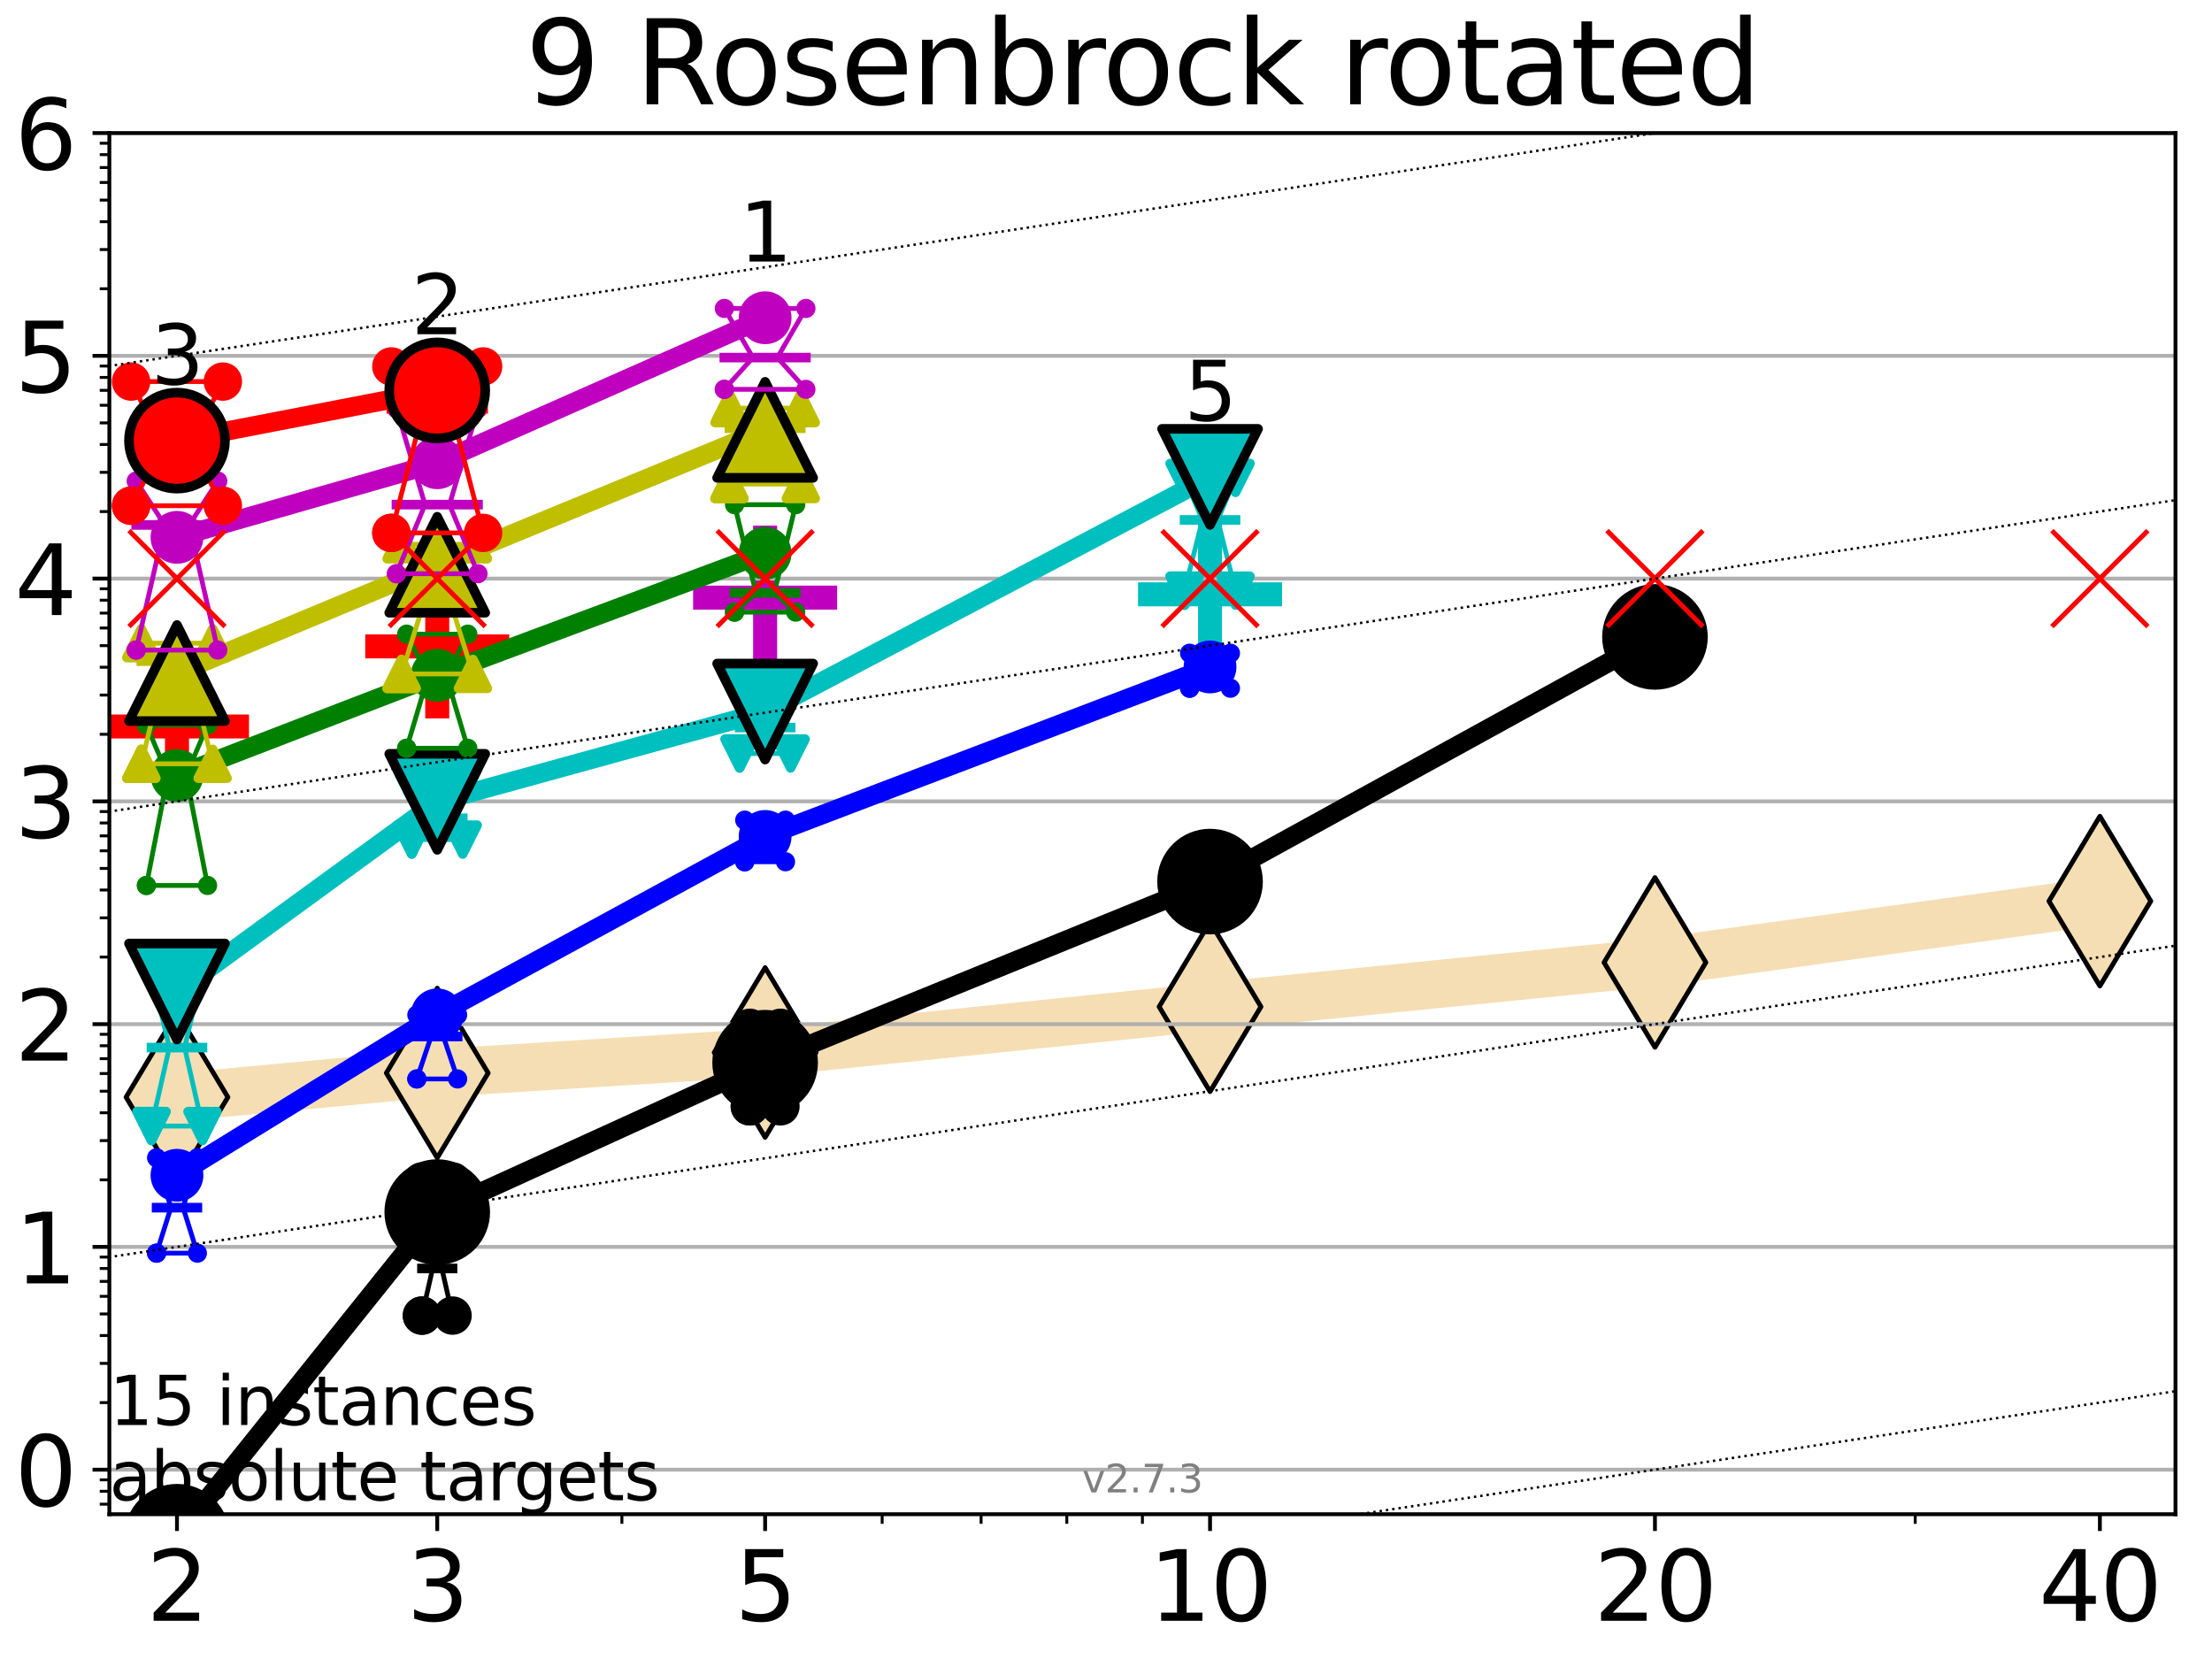 <?xml version="1.0" encoding="utf-8" standalone="no"?>
<!DOCTYPE svg PUBLIC "-//W3C//DTD SVG 1.1//EN"
  "http://www.w3.org/Graphics/SVG/1.1/DTD/svg11.dtd">
<svg xmlns:xlink="http://www.w3.org/1999/xlink" width="460.8pt" height="345.6pt" viewBox="0 0 460.8 345.6" xmlns="http://www.w3.org/2000/svg" version="1.1">
 <defs>
  <style type="text/css">*{stroke-linejoin: round; stroke-linecap: butt}</style>
 </defs>
 <g id="figure_1">
  <g id="patch_1">
   <path d="M 0 345.6 
L 460.8 345.6 
L 460.8 0 
L 0 0 
z
" style="fill: #ffffff"/>
  </g>
  <g id="axes_1">
   <g id="patch_2">
    <path d="M 22.78 315.44 
L 453.192 315.44 
L 453.192 27.72 
L 22.78 27.72 
z
" style="fill: #ffffff"/>
   </g>
   <g id="line2d_1">
    <path d="M 36.868 228.563 
L 91.085 223.529 
L 159.39 219.252 
L 252.074 209.722 
L 344.758 200.495 
L 437.443 187.722 
" clip-path="url(#pab676ccfc2)" style="fill: none; stroke: #f5deb3; stroke-width: 10; stroke-linecap: square"/>
    <defs>
     <path id="m527330a7b9" d="M -0 17.678 
L 10.607 0 
L 0 -17.678 
L -10.607 -0 
z
" style="stroke: #000000; stroke-linejoin: miter"/>
    </defs>
    <g clip-path="url(#pab676ccfc2)">
     <use xlink:href="#m527330a7b9" x="36.868" y="228.563" style="fill: #f5deb3; stroke: #000000; stroke-linejoin: miter"/>
     <use xlink:href="#m527330a7b9" x="91.085" y="223.529" style="fill: #f5deb3; stroke: #000000; stroke-linejoin: miter"/>
     <use xlink:href="#m527330a7b9" x="159.39" y="219.252" style="fill: #f5deb3; stroke: #000000; stroke-linejoin: miter"/>
     <use xlink:href="#m527330a7b9" x="252.074" y="209.722" style="fill: #f5deb3; stroke: #000000; stroke-linejoin: miter"/>
     <use xlink:href="#m527330a7b9" x="344.758" y="200.495" style="fill: #f5deb3; stroke: #000000; stroke-linejoin: miter"/>
     <use xlink:href="#m527330a7b9" x="437.443" y="187.722" style="fill: #f5deb3; stroke: #000000; stroke-linejoin: miter"/>
    </g>
   </g>
   <g id="line2d_2">
    <defs>
     <path id="m87942d2538" d="M -15 0 
L 15 0 
M 0 15 
L 0 -15 
" style="stroke: #00bfbf; stroke-width: 5"/>
    </defs>
    <g clip-path="url(#pab676ccfc2)">
     <use xlink:href="#m87942d2538" x="252.074" y="123.804" style="fill: #00bfbf; stroke: #00bfbf; stroke-width: 5"/>
    </g>
   </g>
   <g id="line2d_3">
    <defs>
     <path id="ma5dfd07e55" d="M -15 0 
L 15 0 
M 0 15 
L 0 -15 
" style="stroke: #bf00bf; stroke-width: 5"/>
    </defs>
    <g clip-path="url(#pab676ccfc2)">
     <use xlink:href="#ma5dfd07e55" x="159.39" y="124.496" style="fill: #bf00bf; stroke: #bf00bf; stroke-width: 5"/>
    </g>
   </g>
   <g id="line2d_4">
    <defs>
     <path id="m1382cc4811" d="M -15 0 
L 15 0 
M 0 15 
L 0 -15 
" style="stroke: #ff0000; stroke-width: 5"/>
    </defs>
    <g clip-path="url(#pab676ccfc2)">
     <use xlink:href="#m1382cc4811" x="91.085" y="134.653" style="fill: #ff0000; stroke: #ff0000; stroke-width: 5"/>
    </g>
   </g>
   <g id="line2d_5">
    <g clip-path="url(#pab676ccfc2)">
     <use xlink:href="#m1382cc4811" x="36.868" y="151.339" style="fill: #ff0000; stroke: #ff0000; stroke-width: 5"/>
    </g>
   </g>
   <g id="matplotlib.axis_1">
    <g id="xtick_1">
     <g id="line2d_6">
      <defs>
       <path id="mef92946864" d="M 0 0 
L 0 3.5 
" style="stroke: #000000; stroke-width: 0.8"/>
      </defs>
      <g>
       <use xlink:href="#mef92946864" x="36.868" y="315.44" style="stroke: #000000; stroke-width: 0.8"/>
      </g>
     </g>
     <g id="text_1">
      <!-- 2 -->
      <g transform="translate(30.506 337.637) scale(0.2 -0.2)">
       <defs>
        <path id="DejaVuSans-32" d="M 1228 531 
L 3431 531 
L 3431 0 
L 469 0 
L 469 531 
Q 828 903 1448 1529 
Q 2069 2156 2228 2338 
Q 2531 2678 2651 2914 
Q 2772 3150 2772 3378 
Q 2772 3750 2511 3984 
Q 2250 4219 1831 4219 
Q 1534 4219 1204 4116 
Q 875 4013 500 3803 
L 500 4441 
Q 881 4594 1212 4672 
Q 1544 4750 1819 4750 
Q 2544 4750 2975 4387 
Q 3406 4025 3406 3419 
Q 3406 3131 3298 2873 
Q 3191 2616 2906 2266 
Q 2828 2175 2409 1742 
Q 1991 1309 1228 531 
z
" transform="scale(0.016)"/>
       </defs>
       <use xlink:href="#DejaVuSans-32"/>
      </g>
     </g>
    </g>
    <g id="xtick_2">
     <g id="line2d_7">
      <g>
       <use xlink:href="#mef92946864" x="91.085" y="315.44" style="stroke: #000000; stroke-width: 0.8"/>
      </g>
     </g>
     <g id="text_2">
      <!-- 3 -->
      <g transform="translate(84.723 337.637) scale(0.2 -0.2)">
       <defs>
        <path id="DejaVuSans-33" d="M 2597 2516 
Q 3050 2419 3304 2112 
Q 3559 1806 3559 1356 
Q 3559 666 3084 287 
Q 2609 -91 1734 -91 
Q 1441 -91 1130 -33 
Q 819 25 488 141 
L 488 750 
Q 750 597 1062 519 
Q 1375 441 1716 441 
Q 2309 441 2620 675 
Q 2931 909 2931 1356 
Q 2931 1769 2642 2001 
Q 2353 2234 1838 2234 
L 1294 2234 
L 1294 2753 
L 1863 2753 
Q 2328 2753 2575 2939 
Q 2822 3125 2822 3475 
Q 2822 3834 2567 4026 
Q 2313 4219 1838 4219 
Q 1578 4219 1281 4162 
Q 984 4106 628 3988 
L 628 4550 
Q 988 4650 1302 4700 
Q 1616 4750 1894 4750 
Q 2613 4750 3031 4423 
Q 3450 4097 3450 3541 
Q 3450 3153 3228 2886 
Q 3006 2619 2597 2516 
z
" transform="scale(0.016)"/>
       </defs>
       <use xlink:href="#DejaVuSans-33"/>
      </g>
     </g>
    </g>
    <g id="xtick_3">
     <g id="line2d_8">
      <g>
       <use xlink:href="#mef92946864" x="159.39" y="315.44" style="stroke: #000000; stroke-width: 0.8"/>
      </g>
     </g>
     <g id="text_3">
      <!-- 5 -->
      <g transform="translate(153.028 337.637) scale(0.2 -0.2)">
       <defs>
        <path id="DejaVuSans-35" d="M 691 4666 
L 3169 4666 
L 3169 4134 
L 1269 4134 
L 1269 2991 
Q 1406 3038 1543 3061 
Q 1681 3084 1819 3084 
Q 2600 3084 3056 2656 
Q 3513 2228 3513 1497 
Q 3513 744 3044 326 
Q 2575 -91 1722 -91 
Q 1428 -91 1123 -41 
Q 819 9 494 109 
L 494 744 
Q 775 591 1075 516 
Q 1375 441 1709 441 
Q 2250 441 2565 725 
Q 2881 1009 2881 1497 
Q 2881 1984 2565 2268 
Q 2250 2553 1709 2553 
Q 1456 2553 1204 2497 
Q 953 2441 691 2322 
L 691 4666 
z
" transform="scale(0.016)"/>
       </defs>
       <use xlink:href="#DejaVuSans-35"/>
      </g>
     </g>
    </g>
    <g id="xtick_4">
     <g id="line2d_9">
      <g>
       <use xlink:href="#mef92946864" x="252.074" y="315.44" style="stroke: #000000; stroke-width: 0.8"/>
      </g>
     </g>
     <g id="text_4">
      <!-- 10 -->
      <g transform="translate(239.349 337.637) scale(0.2 -0.2)">
       <defs>
        <path id="DejaVuSans-31" d="M 794 531 
L 1825 531 
L 1825 4091 
L 703 3866 
L 703 4441 
L 1819 4666 
L 2450 4666 
L 2450 531 
L 3481 531 
L 3481 0 
L 794 0 
L 794 531 
z
" transform="scale(0.016)"/>
        <path id="DejaVuSans-30" d="M 2034 4250 
Q 1547 4250 1301 3770 
Q 1056 3291 1056 2328 
Q 1056 1369 1301 889 
Q 1547 409 2034 409 
Q 2525 409 2770 889 
Q 3016 1369 3016 2328 
Q 3016 3291 2770 3770 
Q 2525 4250 2034 4250 
z
M 2034 4750 
Q 2819 4750 3233 4129 
Q 3647 3509 3647 2328 
Q 3647 1150 3233 529 
Q 2819 -91 2034 -91 
Q 1250 -91 836 529 
Q 422 1150 422 2328 
Q 422 3509 836 4129 
Q 1250 4750 2034 4750 
z
" transform="scale(0.016)"/>
       </defs>
       <use xlink:href="#DejaVuSans-31"/>
       <use xlink:href="#DejaVuSans-30" transform="translate(63.623 0)"/>
      </g>
     </g>
    </g>
    <g id="xtick_5">
     <g id="line2d_10">
      <g>
       <use xlink:href="#mef92946864" x="344.758" y="315.44" style="stroke: #000000; stroke-width: 0.8"/>
      </g>
     </g>
     <g id="text_5">
      <!-- 20 -->
      <g transform="translate(332.033 337.637) scale(0.2 -0.2)">
       <use xlink:href="#DejaVuSans-32"/>
       <use xlink:href="#DejaVuSans-30" transform="translate(63.623 0)"/>
      </g>
     </g>
    </g>
    <g id="xtick_6">
     <g id="line2d_11">
      <g>
       <use xlink:href="#mef92946864" x="437.443" y="315.44" style="stroke: #000000; stroke-width: 0.8"/>
      </g>
     </g>
     <g id="text_6">
      <!-- 40 -->
      <g transform="translate(424.718 337.637) scale(0.2 -0.2)">
       <defs>
        <path id="DejaVuSans-34" d="M 2419 4116 
L 825 1625 
L 2419 1625 
L 2419 4116 
z
M 2253 4666 
L 3047 4666 
L 3047 1625 
L 3713 1625 
L 3713 1100 
L 3047 1100 
L 3047 0 
L 2419 0 
L 2419 1100 
L 313 1100 
L 313 1709 
L 2253 4666 
z
" transform="scale(0.016)"/>
       </defs>
       <use xlink:href="#DejaVuSans-34"/>
       <use xlink:href="#DejaVuSans-30" transform="translate(63.623 0)"/>
      </g>
     </g>
    </g>
    <g id="xtick_7">
     <g id="line2d_12">
      <defs>
       <path id="mfec6e46aea" d="M 0 0 
L 0 2 
" style="stroke: #000000; stroke-width: 0.6"/>
      </defs>
      <g>
       <use xlink:href="#mfec6e46aea" x="129.552" y="315.44" style="stroke: #000000; stroke-width: 0.6"/>
      </g>
     </g>
    </g>
    <g id="xtick_8">
     <g id="line2d_13">
      <g>
       <use xlink:href="#mfec6e46aea" x="183.769" y="315.44" style="stroke: #000000; stroke-width: 0.6"/>
      </g>
     </g>
    </g>
    <g id="xtick_9">
     <g id="line2d_14">
      <g>
       <use xlink:href="#mfec6e46aea" x="204.381" y="315.44" style="stroke: #000000; stroke-width: 0.6"/>
      </g>
     </g>
    </g>
    <g id="xtick_10">
     <g id="line2d_15">
      <g>
       <use xlink:href="#mfec6e46aea" x="222.237" y="315.44" style="stroke: #000000; stroke-width: 0.6"/>
      </g>
     </g>
    </g>
    <g id="xtick_11">
     <g id="line2d_16">
      <g>
       <use xlink:href="#mfec6e46aea" x="237.986" y="315.44" style="stroke: #000000; stroke-width: 0.6"/>
      </g>
     </g>
    </g>
    <g id="xtick_12">
     <g id="line2d_17">
      <g>
       <use xlink:href="#mfec6e46aea" x="398.975" y="315.44" style="stroke: #000000; stroke-width: 0.6"/>
      </g>
     </g>
    </g>
   </g>
   <g id="matplotlib.axis_2">
    <g id="ytick_1">
     <g id="line2d_18">
      <path d="M 22.78 306.159 
L 453.192 306.159 
" clip-path="url(#pab676ccfc2)" style="fill: none; stroke: #b0b0b0; stroke-width: 0.8; stroke-linecap: square"/>
     </g>
     <g id="line2d_19">
      <defs>
       <path id="mef1edbee90" d="M 0 0 
L -3.5 0 
" style="stroke: #000000; stroke-width: 0.8"/>
      </defs>
      <g>
       <use xlink:href="#mef1edbee90" x="22.78" y="306.159" style="stroke: #000000; stroke-width: 0.8"/>
      </g>
     </g>
     <g id="text_7">
      <!-- 0 -->
      <g transform="translate(3.055 313.757) scale(0.2 -0.2)">
       <use xlink:href="#DejaVuSans-30"/>
      </g>
     </g>
    </g>
    <g id="ytick_2">
     <g id="line2d_20">
      <path d="M 22.78 259.752 
L 453.192 259.752 
" clip-path="url(#pab676ccfc2)" style="fill: none; stroke: #b0b0b0; stroke-width: 0.8; stroke-linecap: square"/>
     </g>
     <g id="line2d_21">
      <g>
       <use xlink:href="#mef1edbee90" x="22.78" y="259.752" style="stroke: #000000; stroke-width: 0.8"/>
      </g>
     </g>
     <g id="text_8">
      <!-- 1 -->
      <g transform="translate(3.055 267.351) scale(0.2 -0.2)">
       <use xlink:href="#DejaVuSans-31"/>
      </g>
     </g>
    </g>
    <g id="ytick_3">
     <g id="line2d_22">
      <path d="M 22.78 213.346 
L 453.192 213.346 
" clip-path="url(#pab676ccfc2)" style="fill: none; stroke: #b0b0b0; stroke-width: 0.8; stroke-linecap: square"/>
     </g>
     <g id="line2d_23">
      <g>
       <use xlink:href="#mef1edbee90" x="22.78" y="213.346" style="stroke: #000000; stroke-width: 0.8"/>
      </g>
     </g>
     <g id="text_9">
      <!-- 2 -->
      <g transform="translate(3.055 220.944) scale(0.2 -0.2)">
       <use xlink:href="#DejaVuSans-32"/>
      </g>
     </g>
    </g>
    <g id="ytick_4">
     <g id="line2d_24">
      <path d="M 22.78 166.939 
L 453.192 166.939 
" clip-path="url(#pab676ccfc2)" style="fill: none; stroke: #b0b0b0; stroke-width: 0.8; stroke-linecap: square"/>
     </g>
     <g id="line2d_25">
      <g>
       <use xlink:href="#mef1edbee90" x="22.78" y="166.939" style="stroke: #000000; stroke-width: 0.8"/>
      </g>
     </g>
     <g id="text_10">
      <!-- 3 -->
      <g transform="translate(3.055 174.538) scale(0.2 -0.2)">
       <use xlink:href="#DejaVuSans-33"/>
      </g>
     </g>
    </g>
    <g id="ytick_5">
     <g id="line2d_26">
      <path d="M 22.78 120.533 
L 453.192 120.533 
" clip-path="url(#pab676ccfc2)" style="fill: none; stroke: #b0b0b0; stroke-width: 0.8; stroke-linecap: square"/>
     </g>
     <g id="line2d_27">
      <g>
       <use xlink:href="#mef1edbee90" x="22.78" y="120.533" style="stroke: #000000; stroke-width: 0.8"/>
      </g>
     </g>
     <g id="text_11">
      <!-- 4 -->
      <g transform="translate(3.055 128.131) scale(0.2 -0.2)">
       <use xlink:href="#DejaVuSans-34"/>
      </g>
     </g>
    </g>
    <g id="ytick_6">
     <g id="line2d_28">
      <path d="M 22.78 74.126 
L 453.192 74.126 
" clip-path="url(#pab676ccfc2)" style="fill: none; stroke: #b0b0b0; stroke-width: 0.8; stroke-linecap: square"/>
     </g>
     <g id="line2d_29">
      <g>
       <use xlink:href="#mef1edbee90" x="22.78" y="74.126" style="stroke: #000000; stroke-width: 0.8"/>
      </g>
     </g>
     <g id="text_12">
      <!-- 5 -->
      <g transform="translate(3.055 81.725) scale(0.2 -0.2)">
       <use xlink:href="#DejaVuSans-35"/>
      </g>
     </g>
    </g>
    <g id="ytick_7">
     <g id="line2d_30">
      <path d="M 22.78 27.72 
L 453.192 27.72 
" clip-path="url(#pab676ccfc2)" style="fill: none; stroke: #b0b0b0; stroke-width: 0.8; stroke-linecap: square"/>
     </g>
     <g id="line2d_31">
      <g>
       <use xlink:href="#mef1edbee90" x="22.78" y="27.72" style="stroke: #000000; stroke-width: 0.8"/>
      </g>
     </g>
     <g id="text_13">
      <!-- 6 -->
      <g transform="translate(3.055 35.318) scale(0.2 -0.2)">
       <defs>
        <path id="DejaVuSans-36" d="M 2113 2584 
Q 1688 2584 1439 2293 
Q 1191 2003 1191 1497 
Q 1191 994 1439 701 
Q 1688 409 2113 409 
Q 2538 409 2786 701 
Q 3034 994 3034 1497 
Q 3034 2003 2786 2293 
Q 2538 2584 2113 2584 
z
M 3366 4563 
L 3366 3988 
Q 3128 4100 2886 4159 
Q 2644 4219 2406 4219 
Q 1781 4219 1451 3797 
Q 1122 3375 1075 2522 
Q 1259 2794 1537 2939 
Q 1816 3084 2150 3084 
Q 2853 3084 3261 2657 
Q 3669 2231 3669 1497 
Q 3669 778 3244 343 
Q 2819 -91 2113 -91 
Q 1303 -91 875 529 
Q 447 1150 447 2328 
Q 447 3434 972 4092 
Q 1497 4750 2381 4750 
Q 2619 4750 2861 4703 
Q 3103 4656 3366 4563 
z
" transform="scale(0.016)"/>
       </defs>
       <use xlink:href="#DejaVuSans-36"/>
      </g>
     </g>
    </g>
    <g id="ytick_8">
     <g id="line2d_32">
      <defs>
       <path id="m7ed37c64c3" d="M 0 0 
L -2 0 
" style="stroke: #000000; stroke-width: 0.6"/>
      </defs>
      <g>
       <use xlink:href="#m7ed37c64c3" x="22.78" y="313.347" style="stroke: #000000; stroke-width: 0.6"/>
      </g>
     </g>
    </g>
    <g id="ytick_9">
     <g id="line2d_33">
      <g>
       <use xlink:href="#m7ed37c64c3" x="22.78" y="310.656" style="stroke: #000000; stroke-width: 0.6"/>
      </g>
     </g>
    </g>
    <g id="ytick_10">
     <g id="line2d_34">
      <g>
       <use xlink:href="#m7ed37c64c3" x="22.78" y="308.282" style="stroke: #000000; stroke-width: 0.6"/>
      </g>
     </g>
    </g>
    <g id="ytick_11">
     <g id="line2d_35">
      <g>
       <use xlink:href="#m7ed37c64c3" x="22.78" y="292.189" style="stroke: #000000; stroke-width: 0.6"/>
      </g>
     </g>
    </g>
    <g id="ytick_12">
     <g id="line2d_36">
      <g>
       <use xlink:href="#m7ed37c64c3" x="22.78" y="284.017" style="stroke: #000000; stroke-width: 0.6"/>
      </g>
     </g>
    </g>
    <g id="ytick_13">
     <g id="line2d_37">
      <g>
       <use xlink:href="#m7ed37c64c3" x="22.78" y="278.219" style="stroke: #000000; stroke-width: 0.6"/>
      </g>
     </g>
    </g>
    <g id="ytick_14">
     <g id="line2d_38">
      <g>
       <use xlink:href="#m7ed37c64c3" x="22.78" y="273.722" style="stroke: #000000; stroke-width: 0.6"/>
      </g>
     </g>
    </g>
    <g id="ytick_15">
     <g id="line2d_39">
      <g>
       <use xlink:href="#m7ed37c64c3" x="22.78" y="270.047" style="stroke: #000000; stroke-width: 0.6"/>
      </g>
     </g>
    </g>
    <g id="ytick_16">
     <g id="line2d_40">
      <g>
       <use xlink:href="#m7ed37c64c3" x="22.78" y="266.941" style="stroke: #000000; stroke-width: 0.6"/>
      </g>
     </g>
    </g>
    <g id="ytick_17">
     <g id="line2d_41">
      <g>
       <use xlink:href="#m7ed37c64c3" x="22.78" y="264.25" style="stroke: #000000; stroke-width: 0.6"/>
      </g>
     </g>
    </g>
    <g id="ytick_18">
     <g id="line2d_42">
      <g>
       <use xlink:href="#m7ed37c64c3" x="22.78" y="261.876" style="stroke: #000000; stroke-width: 0.6"/>
      </g>
     </g>
    </g>
    <g id="ytick_19">
     <g id="line2d_43">
      <g>
       <use xlink:href="#m7ed37c64c3" x="22.78" y="245.783" style="stroke: #000000; stroke-width: 0.6"/>
      </g>
     </g>
    </g>
    <g id="ytick_20">
     <g id="line2d_44">
      <g>
       <use xlink:href="#m7ed37c64c3" x="22.78" y="237.611" style="stroke: #000000; stroke-width: 0.6"/>
      </g>
     </g>
    </g>
    <g id="ytick_21">
     <g id="line2d_45">
      <g>
       <use xlink:href="#m7ed37c64c3" x="22.78" y="231.813" style="stroke: #000000; stroke-width: 0.6"/>
      </g>
     </g>
    </g>
    <g id="ytick_22">
     <g id="line2d_46">
      <g>
       <use xlink:href="#m7ed37c64c3" x="22.78" y="227.316" style="stroke: #000000; stroke-width: 0.6"/>
      </g>
     </g>
    </g>
    <g id="ytick_23">
     <g id="line2d_47">
      <g>
       <use xlink:href="#m7ed37c64c3" x="22.78" y="223.641" style="stroke: #000000; stroke-width: 0.6"/>
      </g>
     </g>
    </g>
    <g id="ytick_24">
     <g id="line2d_48">
      <g>
       <use xlink:href="#m7ed37c64c3" x="22.78" y="220.534" style="stroke: #000000; stroke-width: 0.6"/>
      </g>
     </g>
    </g>
    <g id="ytick_25">
     <g id="line2d_49">
      <g>
       <use xlink:href="#m7ed37c64c3" x="22.78" y="217.843" style="stroke: #000000; stroke-width: 0.6"/>
      </g>
     </g>
    </g>
    <g id="ytick_26">
     <g id="line2d_50">
      <g>
       <use xlink:href="#m7ed37c64c3" x="22.78" y="215.469" style="stroke: #000000; stroke-width: 0.6"/>
      </g>
     </g>
    </g>
    <g id="ytick_27">
     <g id="line2d_51">
      <g>
       <use xlink:href="#m7ed37c64c3" x="22.78" y="199.376" style="stroke: #000000; stroke-width: 0.6"/>
      </g>
     </g>
    </g>
    <g id="ytick_28">
     <g id="line2d_52">
      <g>
       <use xlink:href="#m7ed37c64c3" x="22.78" y="191.204" style="stroke: #000000; stroke-width: 0.6"/>
      </g>
     </g>
    </g>
    <g id="ytick_29">
     <g id="line2d_53">
      <g>
       <use xlink:href="#m7ed37c64c3" x="22.78" y="185.406" style="stroke: #000000; stroke-width: 0.6"/>
      </g>
     </g>
    </g>
    <g id="ytick_30">
     <g id="line2d_54">
      <g>
       <use xlink:href="#m7ed37c64c3" x="22.78" y="180.909" style="stroke: #000000; stroke-width: 0.6"/>
      </g>
     </g>
    </g>
    <g id="ytick_31">
     <g id="line2d_55">
      <g>
       <use xlink:href="#m7ed37c64c3" x="22.78" y="177.235" style="stroke: #000000; stroke-width: 0.6"/>
      </g>
     </g>
    </g>
    <g id="ytick_32">
     <g id="line2d_56">
      <g>
       <use xlink:href="#m7ed37c64c3" x="22.78" y="174.128" style="stroke: #000000; stroke-width: 0.6"/>
      </g>
     </g>
    </g>
    <g id="ytick_33">
     <g id="line2d_57">
      <g>
       <use xlink:href="#m7ed37c64c3" x="22.78" y="171.437" style="stroke: #000000; stroke-width: 0.6"/>
      </g>
     </g>
    </g>
    <g id="ytick_34">
     <g id="line2d_58">
      <g>
       <use xlink:href="#m7ed37c64c3" x="22.78" y="169.063" style="stroke: #000000; stroke-width: 0.6"/>
      </g>
     </g>
    </g>
    <g id="ytick_35">
     <g id="line2d_59">
      <g>
       <use xlink:href="#m7ed37c64c3" x="22.78" y="152.97" style="stroke: #000000; stroke-width: 0.6"/>
      </g>
     </g>
    </g>
    <g id="ytick_36">
     <g id="line2d_60">
      <g>
       <use xlink:href="#m7ed37c64c3" x="22.78" y="144.798" style="stroke: #000000; stroke-width: 0.6"/>
      </g>
     </g>
    </g>
    <g id="ytick_37">
     <g id="line2d_61">
      <g>
       <use xlink:href="#m7ed37c64c3" x="22.78" y="139" style="stroke: #000000; stroke-width: 0.6"/>
      </g>
     </g>
    </g>
    <g id="ytick_38">
     <g id="line2d_62">
      <g>
       <use xlink:href="#m7ed37c64c3" x="22.78" y="134.503" style="stroke: #000000; stroke-width: 0.6"/>
      </g>
     </g>
    </g>
    <g id="ytick_39">
     <g id="line2d_63">
      <g>
       <use xlink:href="#m7ed37c64c3" x="22.78" y="130.828" style="stroke: #000000; stroke-width: 0.6"/>
      </g>
     </g>
    </g>
    <g id="ytick_40">
     <g id="line2d_64">
      <g>
       <use xlink:href="#m7ed37c64c3" x="22.78" y="127.721" style="stroke: #000000; stroke-width: 0.6"/>
      </g>
     </g>
    </g>
    <g id="ytick_41">
     <g id="line2d_65">
      <g>
       <use xlink:href="#m7ed37c64c3" x="22.78" y="125.03" style="stroke: #000000; stroke-width: 0.6"/>
      </g>
     </g>
    </g>
    <g id="ytick_42">
     <g id="line2d_66">
      <g>
       <use xlink:href="#m7ed37c64c3" x="22.78" y="122.656" style="stroke: #000000; stroke-width: 0.6"/>
      </g>
     </g>
    </g>
    <g id="ytick_43">
     <g id="line2d_67">
      <g>
       <use xlink:href="#m7ed37c64c3" x="22.78" y="106.563" style="stroke: #000000; stroke-width: 0.6"/>
      </g>
     </g>
    </g>
    <g id="ytick_44">
     <g id="line2d_68">
      <g>
       <use xlink:href="#m7ed37c64c3" x="22.78" y="98.391" style="stroke: #000000; stroke-width: 0.6"/>
      </g>
     </g>
    </g>
    <g id="ytick_45">
     <g id="line2d_69">
      <g>
       <use xlink:href="#m7ed37c64c3" x="22.78" y="92.593" style="stroke: #000000; stroke-width: 0.6"/>
      </g>
     </g>
    </g>
    <g id="ytick_46">
     <g id="line2d_70">
      <g>
       <use xlink:href="#m7ed37c64c3" x="22.78" y="88.096" style="stroke: #000000; stroke-width: 0.6"/>
      </g>
     </g>
    </g>
    <g id="ytick_47">
     <g id="line2d_71">
      <g>
       <use xlink:href="#m7ed37c64c3" x="22.78" y="84.422" style="stroke: #000000; stroke-width: 0.6"/>
      </g>
     </g>
    </g>
    <g id="ytick_48">
     <g id="line2d_72">
      <g>
       <use xlink:href="#m7ed37c64c3" x="22.78" y="81.315" style="stroke: #000000; stroke-width: 0.6"/>
      </g>
     </g>
    </g>
    <g id="ytick_49">
     <g id="line2d_73">
      <g>
       <use xlink:href="#m7ed37c64c3" x="22.78" y="78.624" style="stroke: #000000; stroke-width: 0.6"/>
      </g>
     </g>
    </g>
    <g id="ytick_50">
     <g id="line2d_74">
      <g>
       <use xlink:href="#m7ed37c64c3" x="22.78" y="76.25" style="stroke: #000000; stroke-width: 0.6"/>
      </g>
     </g>
    </g>
    <g id="ytick_51">
     <g id="line2d_75">
      <g>
       <use xlink:href="#m7ed37c64c3" x="22.78" y="60.157" style="stroke: #000000; stroke-width: 0.6"/>
      </g>
     </g>
    </g>
    <g id="ytick_52">
     <g id="line2d_76">
      <g>
       <use xlink:href="#m7ed37c64c3" x="22.78" y="51.985" style="stroke: #000000; stroke-width: 0.6"/>
      </g>
     </g>
    </g>
    <g id="ytick_53">
     <g id="line2d_77">
      <g>
       <use xlink:href="#m7ed37c64c3" x="22.78" y="46.187" style="stroke: #000000; stroke-width: 0.6"/>
      </g>
     </g>
    </g>
    <g id="ytick_54">
     <g id="line2d_78">
      <g>
       <use xlink:href="#m7ed37c64c3" x="22.78" y="41.69" style="stroke: #000000; stroke-width: 0.6"/>
      </g>
     </g>
    </g>
    <g id="ytick_55">
     <g id="line2d_79">
      <g>
       <use xlink:href="#m7ed37c64c3" x="22.78" y="38.015" style="stroke: #000000; stroke-width: 0.6"/>
      </g>
     </g>
    </g>
    <g id="ytick_56">
     <g id="line2d_80">
      <g>
       <use xlink:href="#m7ed37c64c3" x="22.78" y="34.908" style="stroke: #000000; stroke-width: 0.6"/>
      </g>
     </g>
    </g>
    <g id="ytick_57">
     <g id="line2d_81">
      <g>
       <use xlink:href="#m7ed37c64c3" x="22.78" y="32.217" style="stroke: #000000; stroke-width: 0.6"/>
      </g>
     </g>
    </g>
    <g id="ytick_58">
     <g id="line2d_82">
      <g>
       <use xlink:href="#m7ed37c64c3" x="22.78" y="29.843" style="stroke: #000000; stroke-width: 0.6"/>
      </g>
     </g>
    </g>
   </g>
   <g id="line2d_83">
    <path d="M 33.682 320.128 
L 35.912 320.128 
L 33.682 320.128 
L 40.054 320.128 
L 37.824 320.128 
L 40.054 320.128 
L 33.682 320.128 
" clip-path="url(#pab676ccfc2)" style="fill: none; stroke: #000000; stroke-linecap: square"/>
   </g>
   <g id="line2d_84">
    <path d="M 33.682 320.128 
L 40.054 320.128 
L 40.054 320.128 
L 33.682 320.128 
L 33.682 320.128 
" clip-path="url(#pab676ccfc2)" style="fill: none"/>
    <defs>
     <path id="mdcfadb5877" d="M 0 3 
C 0.796 3 1.559 2.684 2.121 2.121 
C 2.684 1.559 3 0.796 3 0 
C 3 -0.796 2.684 -1.559 2.121 -2.121 
C 1.559 -2.684 0.796 -3 0 -3 
C -0.796 -3 -1.559 -2.684 -2.121 -2.121 
C -2.684 -1.559 -3 -0.796 -3 0 
C -3 0.796 -2.684 1.559 -2.121 2.121 
C -1.559 2.684 -0.796 3 0 3 
z
" style="stroke: #000000; stroke-width: 2"/>
    </defs>
    <g clip-path="url(#pab676ccfc2)">
     <use xlink:href="#mdcfadb5877" x="33.682" y="320.128" style="stroke: #000000; stroke-width: 2"/>
     <use xlink:href="#mdcfadb5877" x="40.054" y="320.128" style="stroke: #000000; stroke-width: 2"/>
     <use xlink:href="#mdcfadb5877" x="40.054" y="320.128" style="stroke: #000000; stroke-width: 2"/>
     <use xlink:href="#mdcfadb5877" x="33.682" y="320.128" style="stroke: #000000; stroke-width: 2"/>
     <use xlink:href="#mdcfadb5877" x="33.682" y="320.128" style="stroke: #000000; stroke-width: 2"/>
    </g>
   </g>
   <g id="line2d_85">
    <path d="M 33.682 320.128 
L 40.054 320.128 
" clip-path="url(#pab676ccfc2)" style="fill: none; stroke: #000000; stroke-width: 2; stroke-linecap: square"/>
   </g>
   <g id="line2d_86">
    <path d="M 87.899 274.061 
L 90.129 264.25 
L 87.899 246.121 
L 94.271 246.121 
L 92.041 264.25 
L 94.271 274.061 
L 87.899 274.061 
" clip-path="url(#pab676ccfc2)" style="fill: none; stroke: #000000; stroke-linecap: square"/>
   </g>
   <g id="line2d_87">
    <path d="M 87.899 274.061 
L 94.271 274.061 
L 94.271 246.121 
L 87.899 246.121 
L 87.899 274.061 
" clip-path="url(#pab676ccfc2)" style="fill: none"/>
    <g clip-path="url(#pab676ccfc2)">
     <use xlink:href="#mdcfadb5877" x="87.899" y="274.061" style="stroke: #000000; stroke-width: 2"/>
     <use xlink:href="#mdcfadb5877" x="94.271" y="274.061" style="stroke: #000000; stroke-width: 2"/>
     <use xlink:href="#mdcfadb5877" x="94.271" y="246.121" style="stroke: #000000; stroke-width: 2"/>
     <use xlink:href="#mdcfadb5877" x="87.899" y="246.121" style="stroke: #000000; stroke-width: 2"/>
     <use xlink:href="#mdcfadb5877" x="87.899" y="274.061" style="stroke: #000000; stroke-width: 2"/>
    </g>
   </g>
   <g id="line2d_88">
    <path d="M 87.899 264.25 
L 94.271 264.25 
" clip-path="url(#pab676ccfc2)" style="fill: none; stroke: #000000; stroke-width: 2; stroke-linecap: square"/>
   </g>
   <g id="line2d_89">
    <path d="M 156.204 230.473 
L 158.434 222.851 
L 156.204 214.116 
L 162.576 214.116 
L 160.346 222.851 
L 162.576 230.473 
L 156.204 230.473 
" clip-path="url(#pab676ccfc2)" style="fill: none; stroke: #000000; stroke-linecap: square"/>
   </g>
   <g id="line2d_90">
    <path d="M 156.204 230.473 
L 162.576 230.473 
L 162.576 214.116 
L 156.204 214.116 
L 156.204 230.473 
" clip-path="url(#pab676ccfc2)" style="fill: none"/>
    <g clip-path="url(#pab676ccfc2)">
     <use xlink:href="#mdcfadb5877" x="156.204" y="230.473" style="stroke: #000000; stroke-width: 2"/>
     <use xlink:href="#mdcfadb5877" x="162.576" y="230.473" style="stroke: #000000; stroke-width: 2"/>
     <use xlink:href="#mdcfadb5877" x="162.576" y="214.116" style="stroke: #000000; stroke-width: 2"/>
     <use xlink:href="#mdcfadb5877" x="156.204" y="214.116" style="stroke: #000000; stroke-width: 2"/>
     <use xlink:href="#mdcfadb5877" x="156.204" y="230.473" style="stroke: #000000; stroke-width: 2"/>
    </g>
   </g>
   <g id="line2d_91">
    <path d="M 156.204 222.851 
L 162.576 222.851 
" clip-path="url(#pab676ccfc2)" style="fill: none; stroke: #000000; stroke-width: 2; stroke-linecap: square"/>
   </g>
   <g id="line2d_92">
    <path d="M 248.888 185.168 
L 251.118 183.785 
L 248.888 182.781 
L 255.26 182.781 
L 253.03 183.785 
L 255.26 185.168 
L 248.888 185.168 
" clip-path="url(#pab676ccfc2)" style="fill: none; stroke: #000000; stroke-linecap: square"/>
   </g>
   <g id="line2d_93">
    <path d="M 248.888 185.168 
L 255.26 185.168 
L 255.26 182.781 
L 248.888 182.781 
L 248.888 185.168 
" clip-path="url(#pab676ccfc2)" style="fill: none"/>
    <g clip-path="url(#pab676ccfc2)">
     <use xlink:href="#mdcfadb5877" x="248.888" y="185.168" style="stroke: #000000; stroke-width: 2"/>
     <use xlink:href="#mdcfadb5877" x="255.26" y="185.168" style="stroke: #000000; stroke-width: 2"/>
     <use xlink:href="#mdcfadb5877" x="255.26" y="182.781" style="stroke: #000000; stroke-width: 2"/>
     <use xlink:href="#mdcfadb5877" x="248.888" y="182.781" style="stroke: #000000; stroke-width: 2"/>
     <use xlink:href="#mdcfadb5877" x="248.888" y="185.168" style="stroke: #000000; stroke-width: 2"/>
    </g>
   </g>
   <g id="line2d_94">
    <path d="M 248.888 183.785 
L 255.26 183.785 
" clip-path="url(#pab676ccfc2)" style="fill: none; stroke: #000000; stroke-width: 2; stroke-linecap: square"/>
   </g>
   <g id="line2d_95">
    <path d="M 341.572 134.454 
L 343.803 132.603 
L 341.572 131.097 
L 347.945 131.097 
L 345.714 132.603 
L 347.945 134.454 
L 341.572 134.454 
" clip-path="url(#pab676ccfc2)" style="fill: none; stroke: #000000; stroke-linecap: square"/>
   </g>
   <g id="line2d_96">
    <path d="M 341.572 134.454 
L 347.945 134.454 
L 347.945 131.097 
L 341.572 131.097 
L 341.572 134.454 
" clip-path="url(#pab676ccfc2)" style="fill: none"/>
    <g clip-path="url(#pab676ccfc2)">
     <use xlink:href="#mdcfadb5877" x="341.572" y="134.454" style="stroke: #000000; stroke-width: 2"/>
     <use xlink:href="#mdcfadb5877" x="347.945" y="134.454" style="stroke: #000000; stroke-width: 2"/>
     <use xlink:href="#mdcfadb5877" x="347.945" y="131.097" style="stroke: #000000; stroke-width: 2"/>
     <use xlink:href="#mdcfadb5877" x="341.572" y="131.097" style="stroke: #000000; stroke-width: 2"/>
     <use xlink:href="#mdcfadb5877" x="341.572" y="134.454" style="stroke: #000000; stroke-width: 2"/>
    </g>
   </g>
   <g id="line2d_97">
    <path d="M 341.572 132.603 
L 347.945 132.603 
" clip-path="url(#pab676ccfc2)" style="fill: none; stroke: #000000; stroke-width: 2; stroke-linecap: square"/>
   </g>
   <g id="line2d_98">
    <path d="M 36.868 320.128 
L 91.085 252.497 
" clip-path="url(#pab676ccfc2)" style="fill: none; stroke: #000000; stroke-width: 4; stroke-linecap: square"/>
   </g>
   <g id="line2d_99">
    <path d="M 91.085 252.497 
L 159.39 221.381 
" clip-path="url(#pab676ccfc2)" style="fill: none; stroke: #000000; stroke-width: 4; stroke-linecap: square"/>
   </g>
   <g id="line2d_100">
    <path d="M 159.39 221.381 
L 252.074 183.65 
" clip-path="url(#pab676ccfc2)" style="fill: none; stroke: #000000; stroke-width: 4; stroke-linecap: square"/>
   </g>
   <g id="line2d_101">
    <path d="M 252.074 183.65 
L 344.758 132.678 
" clip-path="url(#pab676ccfc2)" style="fill: none; stroke: #000000; stroke-width: 4; stroke-linecap: square"/>
   </g>
   <g id="line2d_102">
    <path d="M 36.868 320.128 
L 91.085 252.497 
L 159.39 221.381 
L 252.074 183.65 
L 344.758 132.678 
" clip-path="url(#pab676ccfc2)" style="fill: none"/>
    <defs>
     <path id="md1764d5aa2" d="M 0 10 
C 2.652 10 5.196 8.946 7.071 7.071 
C 8.946 5.196 10 2.652 10 0 
C 10 -2.652 8.946 -5.196 7.071 -7.071 
C 5.196 -8.946 2.652 -10 0 -10 
C -2.652 -10 -5.196 -8.946 -7.071 -7.071 
C -8.946 -5.196 -10 -2.652 -10 0 
C -10 2.652 -8.946 5.196 -7.071 7.071 
C -5.196 8.946 -2.652 10 0 10 
z
" style="stroke: #000000; stroke-width: 2"/>
    </defs>
    <g clip-path="url(#pab676ccfc2)">
     <use xlink:href="#md1764d5aa2" x="36.868" y="320.128" style="stroke: #000000; stroke-width: 2"/>
     <use xlink:href="#md1764d5aa2" x="91.085" y="252.497" style="stroke: #000000; stroke-width: 2"/>
     <use xlink:href="#md1764d5aa2" x="159.39" y="221.381" style="stroke: #000000; stroke-width: 2"/>
     <use xlink:href="#md1764d5aa2" x="252.074" y="183.65" style="stroke: #000000; stroke-width: 2"/>
     <use xlink:href="#md1764d5aa2" x="344.758" y="132.678" style="stroke: #000000; stroke-width: 2"/>
    </g>
   </g>
   <g id="line2d_103">
    <path d="M 32.62 261.053 
L 35.594 251.58 
L 32.62 241.185 
L 41.116 241.185 
L 38.143 251.58 
L 41.116 261.053 
L 32.62 261.053 
" clip-path="url(#pab676ccfc2)" style="fill: none; stroke: #0000ff; stroke-linecap: square"/>
   </g>
   <g id="line2d_104">
    <path d="M 32.62 261.053 
L 41.116 261.053 
L 41.116 241.185 
L 32.62 241.185 
L 32.62 261.053 
" clip-path="url(#pab676ccfc2)" style="fill: none"/>
    <defs>
     <path id="m6b546390c7" d="M 0 1.5 
C 0.398 1.5 0.779 1.342 1.061 1.061 
C 1.342 0.779 1.5 0.398 1.5 0 
C 1.5 -0.398 1.342 -0.779 1.061 -1.061 
C 0.779 -1.342 0.398 -1.5 0 -1.5 
C -0.398 -1.5 -0.779 -1.342 -1.061 -1.061 
C -1.342 -0.779 -1.5 -0.398 -1.5 0 
C -1.5 0.398 -1.342 0.779 -1.061 1.061 
C -0.779 1.342 -0.398 1.5 0 1.5 
z
" style="stroke: #0000ff"/>
    </defs>
    <g clip-path="url(#pab676ccfc2)">
     <use xlink:href="#m6b546390c7" x="32.62" y="261.053" style="fill: #0000ff; stroke: #0000ff"/>
     <use xlink:href="#m6b546390c7" x="41.116" y="261.053" style="fill: #0000ff; stroke: #0000ff"/>
     <use xlink:href="#m6b546390c7" x="41.116" y="241.185" style="fill: #0000ff; stroke: #0000ff"/>
     <use xlink:href="#m6b546390c7" x="32.62" y="241.185" style="fill: #0000ff; stroke: #0000ff"/>
     <use xlink:href="#m6b546390c7" x="32.62" y="261.053" style="fill: #0000ff; stroke: #0000ff"/>
    </g>
   </g>
   <g id="line2d_105">
    <path d="M 32.62 251.58 
L 41.116 251.58 
" clip-path="url(#pab676ccfc2)" style="fill: none; stroke: #0000ff; stroke-width: 2; stroke-linecap: square"/>
   </g>
   <g id="line2d_106">
    <path d="M 86.837 224.763 
L 89.811 215.922 
L 86.837 211.425 
L 95.333 211.425 
L 92.359 215.922 
L 95.333 224.763 
L 86.837 224.763 
" clip-path="url(#pab676ccfc2)" style="fill: none; stroke: #0000ff; stroke-linecap: square"/>
   </g>
   <g id="line2d_107">
    <path d="M 86.837 224.763 
L 95.333 224.763 
L 95.333 211.425 
L 86.837 211.425 
L 86.837 224.763 
" clip-path="url(#pab676ccfc2)" style="fill: none"/>
    <g clip-path="url(#pab676ccfc2)">
     <use xlink:href="#m6b546390c7" x="86.837" y="224.763" style="fill: #0000ff; stroke: #0000ff"/>
     <use xlink:href="#m6b546390c7" x="95.333" y="224.763" style="fill: #0000ff; stroke: #0000ff"/>
     <use xlink:href="#m6b546390c7" x="95.333" y="211.425" style="fill: #0000ff; stroke: #0000ff"/>
     <use xlink:href="#m6b546390c7" x="86.837" y="211.425" style="fill: #0000ff; stroke: #0000ff"/>
     <use xlink:href="#m6b546390c7" x="86.837" y="224.763" style="fill: #0000ff; stroke: #0000ff"/>
    </g>
   </g>
   <g id="line2d_108">
    <path d="M 86.837 215.922 
L 95.333 215.922 
" clip-path="url(#pab676ccfc2)" style="fill: none; stroke: #0000ff; stroke-width: 2; stroke-linecap: square"/>
   </g>
   <g id="line2d_109">
    <path d="M 155.142 179.523 
L 158.116 172.764 
L 155.142 170.847 
L 163.638 170.847 
L 160.665 172.764 
L 163.638 179.523 
L 155.142 179.523 
" clip-path="url(#pab676ccfc2)" style="fill: none; stroke: #0000ff; stroke-linecap: square"/>
   </g>
   <g id="line2d_110">
    <path d="M 155.142 179.523 
L 163.638 179.523 
L 163.638 170.847 
L 155.142 170.847 
L 155.142 179.523 
" clip-path="url(#pab676ccfc2)" style="fill: none"/>
    <g clip-path="url(#pab676ccfc2)">
     <use xlink:href="#m6b546390c7" x="155.142" y="179.523" style="fill: #0000ff; stroke: #0000ff"/>
     <use xlink:href="#m6b546390c7" x="163.638" y="179.523" style="fill: #0000ff; stroke: #0000ff"/>
     <use xlink:href="#m6b546390c7" x="163.638" y="170.847" style="fill: #0000ff; stroke: #0000ff"/>
     <use xlink:href="#m6b546390c7" x="155.142" y="170.847" style="fill: #0000ff; stroke: #0000ff"/>
     <use xlink:href="#m6b546390c7" x="155.142" y="179.523" style="fill: #0000ff; stroke: #0000ff"/>
    </g>
   </g>
   <g id="line2d_111">
    <path d="M 155.142 172.764 
L 163.638 172.764 
" clip-path="url(#pab676ccfc2)" style="fill: none; stroke: #0000ff; stroke-width: 2; stroke-linecap: square"/>
   </g>
   <g id="line2d_112">
    <path d="M 247.826 143.37 
L 250.8 138.738 
L 247.826 136.079 
L 256.322 136.079 
L 253.349 138.738 
L 256.322 143.37 
L 247.826 143.37 
" clip-path="url(#pab676ccfc2)" style="fill: none; stroke: #0000ff; stroke-linecap: square"/>
   </g>
   <g id="line2d_113">
    <path d="M 247.826 143.37 
L 256.322 143.37 
L 256.322 136.079 
L 247.826 136.079 
L 247.826 143.37 
" clip-path="url(#pab676ccfc2)" style="fill: none"/>
    <g clip-path="url(#pab676ccfc2)">
     <use xlink:href="#m6b546390c7" x="247.826" y="143.37" style="fill: #0000ff; stroke: #0000ff"/>
     <use xlink:href="#m6b546390c7" x="256.322" y="143.37" style="fill: #0000ff; stroke: #0000ff"/>
     <use xlink:href="#m6b546390c7" x="256.322" y="136.079" style="fill: #0000ff; stroke: #0000ff"/>
     <use xlink:href="#m6b546390c7" x="247.826" y="136.079" style="fill: #0000ff; stroke: #0000ff"/>
     <use xlink:href="#m6b546390c7" x="247.826" y="143.37" style="fill: #0000ff; stroke: #0000ff"/>
    </g>
   </g>
   <g id="line2d_114">
    <path d="M 247.826 138.738 
L 256.322 138.738 
" clip-path="url(#pab676ccfc2)" style="fill: none; stroke: #0000ff; stroke-width: 2; stroke-linecap: square"/>
   </g>
   <g id="line2d_115">
    <path d="M 36.868 244.831 
L 91.085 211.413 
" clip-path="url(#pab676ccfc2)" style="fill: none; stroke: #0000ff; stroke-width: 4; stroke-linecap: square"/>
   </g>
   <g id="line2d_116">
    <path d="M 91.085 211.413 
L 159.39 174.245 
" clip-path="url(#pab676ccfc2)" style="fill: none; stroke: #0000ff; stroke-width: 4; stroke-linecap: square"/>
   </g>
   <g id="line2d_117">
    <path d="M 159.39 174.245 
L 252.074 138.936 
" clip-path="url(#pab676ccfc2)" style="fill: none; stroke: #0000ff; stroke-width: 4; stroke-linecap: square"/>
   </g>
   <g id="line2d_118">
    <path d="M 36.868 244.831 
L 91.085 211.413 
L 159.39 174.245 
L 252.074 138.936 
" clip-path="url(#pab676ccfc2)" style="fill: none"/>
    <defs>
     <path id="mc6b7932f82" d="M 0 5 
C 1.326 5 2.598 4.473 3.536 3.536 
C 4.473 2.598 5 1.326 5 0 
C 5 -1.326 4.473 -2.598 3.536 -3.536 
C 2.598 -4.473 1.326 -5 0 -5 
C -1.326 -5 -2.598 -4.473 -3.536 -3.536 
C -4.473 -2.598 -5 -1.326 -5 0 
C -5 1.326 -4.473 2.598 -3.536 3.536 
C -2.598 4.473 -1.326 5 0 5 
z
" style="stroke: #0000ff"/>
    </defs>
    <g clip-path="url(#pab676ccfc2)">
     <use xlink:href="#mc6b7932f82" x="36.868" y="244.831" style="fill: #0000ff; stroke: #0000ff"/>
     <use xlink:href="#mc6b7932f82" x="91.085" y="211.413" style="fill: #0000ff; stroke: #0000ff"/>
     <use xlink:href="#mc6b7932f82" x="159.39" y="174.245" style="fill: #0000ff; stroke: #0000ff"/>
     <use xlink:href="#mc6b7932f82" x="252.074" y="138.936" style="fill: #0000ff; stroke: #0000ff"/>
    </g>
   </g>
   <g id="line2d_119">
    <path d="M 31.558 234.576 
L 35.275 218.225 
L 31.558 202.401 
L 42.178 202.401 
L 38.461 218.225 
L 42.178 234.576 
L 31.558 234.576 
" clip-path="url(#pab676ccfc2)" style="fill: none; stroke: #00bfbf; stroke-linecap: square"/>
   </g>
   <g id="line2d_120">
    <path d="M 31.558 234.576 
L 42.178 234.576 
L 42.178 202.401 
L 31.558 202.401 
L 31.558 234.576 
" clip-path="url(#pab676ccfc2)" style="fill: none"/>
    <defs>
     <path id="m27f145a55e" d="M -0 3 
L 3 -3 
L -3 -3 
z
" style="stroke: #00bfbf; stroke-width: 2; stroke-linejoin: miter"/>
    </defs>
    <g clip-path="url(#pab676ccfc2)">
     <use xlink:href="#m27f145a55e" x="31.558" y="234.576" style="fill: #00bfbf; stroke: #00bfbf; stroke-width: 2; stroke-linejoin: miter"/>
     <use xlink:href="#m27f145a55e" x="42.178" y="234.576" style="fill: #00bfbf; stroke: #00bfbf; stroke-width: 2; stroke-linejoin: miter"/>
     <use xlink:href="#m27f145a55e" x="42.178" y="202.401" style="fill: #00bfbf; stroke: #00bfbf; stroke-width: 2; stroke-linejoin: miter"/>
     <use xlink:href="#m27f145a55e" x="31.558" y="202.401" style="fill: #00bfbf; stroke: #00bfbf; stroke-width: 2; stroke-linejoin: miter"/>
     <use xlink:href="#m27f145a55e" x="31.558" y="234.576" style="fill: #00bfbf; stroke: #00bfbf; stroke-width: 2; stroke-linejoin: miter"/>
    </g>
   </g>
   <g id="line2d_121">
    <path d="M 31.558 218.225 
L 42.178 218.225 
" clip-path="url(#pab676ccfc2)" style="fill: none; stroke: #00bfbf; stroke-width: 2; stroke-linecap: square"/>
   </g>
   <g id="line2d_122">
    <path d="M 85.775 174.901 
L 89.492 170.461 
L 85.775 163.518 
L 96.395 163.518 
L 92.678 170.461 
L 96.395 174.901 
L 85.775 174.901 
" clip-path="url(#pab676ccfc2)" style="fill: none; stroke: #00bfbf; stroke-linecap: square"/>
   </g>
   <g id="line2d_123">
    <path d="M 85.775 174.901 
L 96.395 174.901 
L 96.395 163.518 
L 85.775 163.518 
L 85.775 174.901 
" clip-path="url(#pab676ccfc2)" style="fill: none"/>
    <g clip-path="url(#pab676ccfc2)">
     <use xlink:href="#m27f145a55e" x="85.775" y="174.901" style="fill: #00bfbf; stroke: #00bfbf; stroke-width: 2; stroke-linejoin: miter"/>
     <use xlink:href="#m27f145a55e" x="96.395" y="174.901" style="fill: #00bfbf; stroke: #00bfbf; stroke-width: 2; stroke-linejoin: miter"/>
     <use xlink:href="#m27f145a55e" x="96.395" y="163.518" style="fill: #00bfbf; stroke: #00bfbf; stroke-width: 2; stroke-linejoin: miter"/>
     <use xlink:href="#m27f145a55e" x="85.775" y="163.518" style="fill: #00bfbf; stroke: #00bfbf; stroke-width: 2; stroke-linejoin: miter"/>
     <use xlink:href="#m27f145a55e" x="85.775" y="174.901" style="fill: #00bfbf; stroke: #00bfbf; stroke-width: 2; stroke-linejoin: miter"/>
    </g>
   </g>
   <g id="line2d_124">
    <path d="M 85.775 170.461 
L 96.395 170.461 
" clip-path="url(#pab676ccfc2)" style="fill: none; stroke: #00bfbf; stroke-width: 2; stroke-linecap: square"/>
   </g>
   <g id="line2d_125">
    <path d="M 154.08 156.967 
L 157.797 151.561 
L 154.08 141.532 
L 164.7 141.532 
L 160.983 151.561 
L 164.7 156.967 
L 154.08 156.967 
" clip-path="url(#pab676ccfc2)" style="fill: none; stroke: #00bfbf; stroke-linecap: square"/>
   </g>
   <g id="line2d_126">
    <path d="M 154.08 156.967 
L 164.7 156.967 
L 164.7 141.532 
L 154.08 141.532 
L 154.08 156.967 
" clip-path="url(#pab676ccfc2)" style="fill: none"/>
    <g clip-path="url(#pab676ccfc2)">
     <use xlink:href="#m27f145a55e" x="154.08" y="156.967" style="fill: #00bfbf; stroke: #00bfbf; stroke-width: 2; stroke-linejoin: miter"/>
     <use xlink:href="#m27f145a55e" x="164.7" y="156.967" style="fill: #00bfbf; stroke: #00bfbf; stroke-width: 2; stroke-linejoin: miter"/>
     <use xlink:href="#m27f145a55e" x="164.7" y="141.532" style="fill: #00bfbf; stroke: #00bfbf; stroke-width: 2; stroke-linejoin: miter"/>
     <use xlink:href="#m27f145a55e" x="154.08" y="141.532" style="fill: #00bfbf; stroke: #00bfbf; stroke-width: 2; stroke-linejoin: miter"/>
     <use xlink:href="#m27f145a55e" x="154.08" y="156.967" style="fill: #00bfbf; stroke: #00bfbf; stroke-width: 2; stroke-linejoin: miter"/>
    </g>
   </g>
   <g id="line2d_127">
    <path d="M 154.08 151.561 
L 164.7 151.561 
" clip-path="url(#pab676ccfc2)" style="fill: none; stroke: #00bfbf; stroke-width: 2; stroke-linecap: square"/>
   </g>
   <g id="line2d_128">
    <path d="M 246.764 123.051 
L 250.481 108.312 
L 246.764 99.557 
L 257.384 99.557 
L 253.667 108.312 
L 257.384 123.051 
L 246.764 123.051 
" clip-path="url(#pab676ccfc2)" style="fill: none; stroke: #00bfbf; stroke-linecap: square"/>
   </g>
   <g id="line2d_129">
    <path d="M 246.764 123.051 
L 257.384 123.051 
L 257.384 99.557 
L 246.764 99.557 
L 246.764 123.051 
" clip-path="url(#pab676ccfc2)" style="fill: none"/>
    <g clip-path="url(#pab676ccfc2)">
     <use xlink:href="#m27f145a55e" x="246.764" y="123.051" style="fill: #00bfbf; stroke: #00bfbf; stroke-width: 2; stroke-linejoin: miter"/>
     <use xlink:href="#m27f145a55e" x="257.384" y="123.051" style="fill: #00bfbf; stroke: #00bfbf; stroke-width: 2; stroke-linejoin: miter"/>
     <use xlink:href="#m27f145a55e" x="257.384" y="99.557" style="fill: #00bfbf; stroke: #00bfbf; stroke-width: 2; stroke-linejoin: miter"/>
     <use xlink:href="#m27f145a55e" x="246.764" y="99.557" style="fill: #00bfbf; stroke: #00bfbf; stroke-width: 2; stroke-linejoin: miter"/>
     <use xlink:href="#m27f145a55e" x="246.764" y="123.051" style="fill: #00bfbf; stroke: #00bfbf; stroke-width: 2; stroke-linejoin: miter"/>
    </g>
   </g>
   <g id="line2d_130">
    <path d="M 246.764 108.312 
L 257.384 108.312 
" clip-path="url(#pab676ccfc2)" style="fill: none; stroke: #00bfbf; stroke-width: 2; stroke-linecap: square"/>
   </g>
   <g id="line2d_131">
    <path d="M 36.868 206.55 
L 91.085 167.038 
" clip-path="url(#pab676ccfc2)" style="fill: none; stroke: #00bfbf; stroke-width: 4; stroke-linecap: square"/>
   </g>
   <g id="line2d_132">
    <path d="M 91.085 167.038 
L 159.39 148.231 
" clip-path="url(#pab676ccfc2)" style="fill: none; stroke: #00bfbf; stroke-width: 4; stroke-linecap: square"/>
   </g>
   <g id="line2d_133">
    <path d="M 159.39 148.231 
L 252.074 99.338 
" clip-path="url(#pab676ccfc2)" style="fill: none; stroke: #00bfbf; stroke-width: 4; stroke-linecap: square"/>
   </g>
   <g id="line2d_134">
    <path d="M 36.868 206.55 
L 91.085 167.038 
L 159.39 148.231 
L 252.074 99.338 
" clip-path="url(#pab676ccfc2)" style="fill: none"/>
    <defs>
     <path id="m9914888bea" d="M -0 10 
L 10 -10 
L -10 -10 
z
" style="stroke: #000000; stroke-width: 2; stroke-linejoin: miter"/>
    </defs>
    <g clip-path="url(#pab676ccfc2)">
     <use xlink:href="#m9914888bea" x="36.868" y="206.55" style="fill: #00bfbf; stroke: #000000; stroke-width: 2; stroke-linejoin: miter"/>
     <use xlink:href="#m9914888bea" x="91.085" y="167.038" style="fill: #00bfbf; stroke: #000000; stroke-width: 2; stroke-linejoin: miter"/>
     <use xlink:href="#m9914888bea" x="159.39" y="148.231" style="fill: #00bfbf; stroke: #000000; stroke-width: 2; stroke-linejoin: miter"/>
     <use xlink:href="#m9914888bea" x="252.074" y="99.338" style="fill: #00bfbf; stroke: #000000; stroke-width: 2; stroke-linejoin: miter"/>
    </g>
   </g>
   <g id="line2d_135">
    <path d="M 30.496 184.459 
L 34.957 161.497 
L 30.496 151.041 
L 43.24 151.041 
L 38.78 161.497 
L 43.24 184.459 
L 30.496 184.459 
" clip-path="url(#pab676ccfc2)" style="fill: none; stroke: #008000; stroke-linecap: square"/>
   </g>
   <g id="line2d_136">
    <path d="M 30.496 184.459 
L 43.24 184.459 
L 43.24 151.041 
L 30.496 151.041 
L 30.496 184.459 
" clip-path="url(#pab676ccfc2)" style="fill: none"/>
    <defs>
     <path id="mf2ba54e8e2" d="M 0 1.5 
C 0.398 1.5 0.779 1.342 1.061 1.061 
C 1.342 0.779 1.5 0.398 1.5 0 
C 1.5 -0.398 1.342 -0.779 1.061 -1.061 
C 0.779 -1.342 0.398 -1.5 0 -1.5 
C -0.398 -1.5 -0.779 -1.342 -1.061 -1.061 
C -1.342 -0.779 -1.5 -0.398 -1.5 0 
C -1.5 0.398 -1.342 0.779 -1.061 1.061 
C -0.779 1.342 -0.398 1.5 0 1.5 
z
" style="stroke: #008000"/>
    </defs>
    <g clip-path="url(#pab676ccfc2)">
     <use xlink:href="#mf2ba54e8e2" x="30.496" y="184.459" style="fill: #008000; stroke: #008000"/>
     <use xlink:href="#mf2ba54e8e2" x="43.24" y="184.459" style="fill: #008000; stroke: #008000"/>
     <use xlink:href="#mf2ba54e8e2" x="43.24" y="151.041" style="fill: #008000; stroke: #008000"/>
     <use xlink:href="#mf2ba54e8e2" x="30.496" y="151.041" style="fill: #008000; stroke: #008000"/>
     <use xlink:href="#mf2ba54e8e2" x="30.496" y="184.459" style="fill: #008000; stroke: #008000"/>
    </g>
   </g>
   <g id="line2d_137">
    <path d="M 30.496 161.497 
L 43.24 161.497 
" clip-path="url(#pab676ccfc2)" style="fill: none; stroke: #008000; stroke-width: 2; stroke-linecap: square"/>
   </g>
   <g id="line2d_138">
    <path d="M 84.713 155.873 
L 89.173 140.89 
L 84.713 132.1 
L 97.457 132.1 
L 92.997 140.89 
L 97.457 155.873 
L 84.713 155.873 
" clip-path="url(#pab676ccfc2)" style="fill: none; stroke: #008000; stroke-linecap: square"/>
   </g>
   <g id="line2d_139">
    <path d="M 84.713 155.873 
L 97.457 155.873 
L 97.457 132.1 
L 84.713 132.1 
L 84.713 155.873 
" clip-path="url(#pab676ccfc2)" style="fill: none"/>
    <g clip-path="url(#pab676ccfc2)">
     <use xlink:href="#mf2ba54e8e2" x="84.713" y="155.873" style="fill: #008000; stroke: #008000"/>
     <use xlink:href="#mf2ba54e8e2" x="97.457" y="155.873" style="fill: #008000; stroke: #008000"/>
     <use xlink:href="#mf2ba54e8e2" x="97.457" y="132.1" style="fill: #008000; stroke: #008000"/>
     <use xlink:href="#mf2ba54e8e2" x="84.713" y="132.1" style="fill: #008000; stroke: #008000"/>
     <use xlink:href="#mf2ba54e8e2" x="84.713" y="155.873" style="fill: #008000; stroke: #008000"/>
    </g>
   </g>
   <g id="line2d_140">
    <path d="M 84.713 140.89 
L 97.457 140.89 
" clip-path="url(#pab676ccfc2)" style="fill: none; stroke: #008000; stroke-width: 2; stroke-linecap: square"/>
   </g>
   <g id="line2d_141">
    <path d="M 153.018 127.518 
L 157.478 123.498 
L 153.018 105.138 
L 165.762 105.138 
L 161.302 123.498 
L 165.762 127.518 
L 153.018 127.518 
" clip-path="url(#pab676ccfc2)" style="fill: none; stroke: #008000; stroke-linecap: square"/>
   </g>
   <g id="line2d_142">
    <path d="M 153.018 127.518 
L 165.762 127.518 
L 165.762 105.138 
L 153.018 105.138 
L 153.018 127.518 
" clip-path="url(#pab676ccfc2)" style="fill: none"/>
    <g clip-path="url(#pab676ccfc2)">
     <use xlink:href="#mf2ba54e8e2" x="153.018" y="127.518" style="fill: #008000; stroke: #008000"/>
     <use xlink:href="#mf2ba54e8e2" x="165.762" y="127.518" style="fill: #008000; stroke: #008000"/>
     <use xlink:href="#mf2ba54e8e2" x="165.762" y="105.138" style="fill: #008000; stroke: #008000"/>
     <use xlink:href="#mf2ba54e8e2" x="153.018" y="105.138" style="fill: #008000; stroke: #008000"/>
     <use xlink:href="#mf2ba54e8e2" x="153.018" y="127.518" style="fill: #008000; stroke: #008000"/>
    </g>
   </g>
   <g id="line2d_143">
    <path d="M 153.018 123.498 
L 165.762 123.498 
" clip-path="url(#pab676ccfc2)" style="fill: none; stroke: #008000; stroke-width: 2; stroke-linecap: square"/>
   </g>
   <g id="line2d_144">
    <path d="M 36.868 161.549 
L 91.085 140.667 
" clip-path="url(#pab676ccfc2)" style="fill: none; stroke: #008000; stroke-width: 4; stroke-linecap: square"/>
   </g>
   <g id="line2d_145">
    <path d="M 91.085 140.667 
L 159.39 115.23 
" clip-path="url(#pab676ccfc2)" style="fill: none; stroke: #008000; stroke-width: 4; stroke-linecap: square"/>
   </g>
   <g id="line2d_146">
    <path d="M 36.868 161.549 
L 91.085 140.667 
L 159.39 115.23 
" clip-path="url(#pab676ccfc2)" style="fill: none"/>
    <defs>
     <path id="mee1f126e7a" d="M 0 5 
C 1.326 5 2.598 4.473 3.536 3.536 
C 4.473 2.598 5 1.326 5 0 
C 5 -1.326 4.473 -2.598 3.536 -3.536 
C 2.598 -4.473 1.326 -5 0 -5 
C -1.326 -5 -2.598 -4.473 -3.536 -3.536 
C -4.473 -2.598 -5 -1.326 -5 0 
C -5 1.326 -4.473 2.598 -3.536 3.536 
C -2.598 4.473 -1.326 5 0 5 
z
" style="stroke: #008000"/>
    </defs>
    <g clip-path="url(#pab676ccfc2)">
     <use xlink:href="#mee1f126e7a" x="36.868" y="161.549" style="fill: #008000; stroke: #008000"/>
     <use xlink:href="#mee1f126e7a" x="91.085" y="140.667" style="fill: #008000; stroke: #008000"/>
     <use xlink:href="#mee1f126e7a" x="159.39" y="115.23" style="fill: #008000; stroke: #008000"/>
    </g>
   </g>
   <g id="line2d_147">
    <path d="M 29.434 159.108 
L 34.638 137.726 
L 29.434 133.99 
L 44.303 133.99 
L 39.099 137.726 
L 44.303 159.108 
L 29.434 159.108 
" clip-path="url(#pab676ccfc2)" style="fill: none; stroke: #bfbf00; stroke-linecap: square"/>
   </g>
   <g id="line2d_148">
    <path d="M 29.434 159.108 
L 44.303 159.108 
L 44.303 133.99 
L 29.434 133.99 
L 29.434 159.108 
" clip-path="url(#pab676ccfc2)" style="fill: none"/>
    <defs>
     <path id="m0936cf8b9e" d="M 0 -3 
L -3 3 
L 3 3 
z
" style="stroke: #bfbf00; stroke-width: 2; stroke-linejoin: miter"/>
    </defs>
    <g clip-path="url(#pab676ccfc2)">
     <use xlink:href="#m0936cf8b9e" x="29.434" y="159.108" style="fill: #bfbf00; stroke: #bfbf00; stroke-width: 2; stroke-linejoin: miter"/>
     <use xlink:href="#m0936cf8b9e" x="44.303" y="159.108" style="fill: #bfbf00; stroke: #bfbf00; stroke-width: 2; stroke-linejoin: miter"/>
     <use xlink:href="#m0936cf8b9e" x="44.303" y="133.99" style="fill: #bfbf00; stroke: #bfbf00; stroke-width: 2; stroke-linejoin: miter"/>
     <use xlink:href="#m0936cf8b9e" x="29.434" y="133.99" style="fill: #bfbf00; stroke: #bfbf00; stroke-width: 2; stroke-linejoin: miter"/>
     <use xlink:href="#m0936cf8b9e" x="29.434" y="159.108" style="fill: #bfbf00; stroke: #bfbf00; stroke-width: 2; stroke-linejoin: miter"/>
    </g>
   </g>
   <g id="line2d_149">
    <path d="M 29.434 137.726 
L 44.303 137.726 
" clip-path="url(#pab676ccfc2)" style="fill: none; stroke: #bfbf00; stroke-width: 2; stroke-linecap: square"/>
   </g>
   <g id="line2d_150">
    <path d="M 83.651 140.398 
L 88.855 123.778 
L 83.651 113.391 
L 98.519 113.391 
L 93.315 123.778 
L 98.519 140.398 
L 83.651 140.398 
" clip-path="url(#pab676ccfc2)" style="fill: none; stroke: #bfbf00; stroke-linecap: square"/>
   </g>
   <g id="line2d_151">
    <path d="M 83.651 140.398 
L 98.519 140.398 
L 98.519 113.391 
L 83.651 113.391 
L 83.651 140.398 
" clip-path="url(#pab676ccfc2)" style="fill: none"/>
    <g clip-path="url(#pab676ccfc2)">
     <use xlink:href="#m0936cf8b9e" x="83.651" y="140.398" style="fill: #bfbf00; stroke: #bfbf00; stroke-width: 2; stroke-linejoin: miter"/>
     <use xlink:href="#m0936cf8b9e" x="98.519" y="140.398" style="fill: #bfbf00; stroke: #bfbf00; stroke-width: 2; stroke-linejoin: miter"/>
     <use xlink:href="#m0936cf8b9e" x="98.519" y="113.391" style="fill: #bfbf00; stroke: #bfbf00; stroke-width: 2; stroke-linejoin: miter"/>
     <use xlink:href="#m0936cf8b9e" x="83.651" y="113.391" style="fill: #bfbf00; stroke: #bfbf00; stroke-width: 2; stroke-linejoin: miter"/>
     <use xlink:href="#m0936cf8b9e" x="83.651" y="140.398" style="fill: #bfbf00; stroke: #bfbf00; stroke-width: 2; stroke-linejoin: miter"/>
    </g>
   </g>
   <g id="line2d_152">
    <path d="M 83.651 123.778 
L 98.519 123.778 
" clip-path="url(#pab676ccfc2)" style="fill: none; stroke: #bfbf00; stroke-width: 2; stroke-linecap: square"/>
   </g>
   <g id="line2d_153">
    <path d="M 151.956 100.839 
L 157.16 89.203 
L 151.956 85.027 
L 166.824 85.027 
L 161.62 89.203 
L 166.824 100.839 
L 151.956 100.839 
" clip-path="url(#pab676ccfc2)" style="fill: none; stroke: #bfbf00; stroke-linecap: square"/>
   </g>
   <g id="line2d_154">
    <path d="M 151.956 100.839 
L 166.824 100.839 
L 166.824 85.027 
L 151.956 85.027 
L 151.956 100.839 
" clip-path="url(#pab676ccfc2)" style="fill: none"/>
    <g clip-path="url(#pab676ccfc2)">
     <use xlink:href="#m0936cf8b9e" x="151.956" y="100.839" style="fill: #bfbf00; stroke: #bfbf00; stroke-width: 2; stroke-linejoin: miter"/>
     <use xlink:href="#m0936cf8b9e" x="166.824" y="100.839" style="fill: #bfbf00; stroke: #bfbf00; stroke-width: 2; stroke-linejoin: miter"/>
     <use xlink:href="#m0936cf8b9e" x="166.824" y="85.027" style="fill: #bfbf00; stroke: #bfbf00; stroke-width: 2; stroke-linejoin: miter"/>
     <use xlink:href="#m0936cf8b9e" x="151.956" y="85.027" style="fill: #bfbf00; stroke: #bfbf00; stroke-width: 2; stroke-linejoin: miter"/>
     <use xlink:href="#m0936cf8b9e" x="151.956" y="100.839" style="fill: #bfbf00; stroke: #bfbf00; stroke-width: 2; stroke-linejoin: miter"/>
    </g>
   </g>
   <g id="line2d_155">
    <path d="M 151.956 89.203 
L 166.824 89.203 
" clip-path="url(#pab676ccfc2)" style="fill: none; stroke: #bfbf00; stroke-width: 2; stroke-linecap: square"/>
   </g>
   <g id="line2d_156">
    <path d="M 36.868 140.208 
L 91.085 117.648 
" clip-path="url(#pab676ccfc2)" style="fill: none; stroke: #bfbf00; stroke-width: 4; stroke-linecap: square"/>
   </g>
   <g id="line2d_157">
    <path d="M 91.085 117.648 
L 159.39 89.541 
" clip-path="url(#pab676ccfc2)" style="fill: none; stroke: #bfbf00; stroke-width: 4; stroke-linecap: square"/>
   </g>
   <g id="line2d_158">
    <path d="M 36.868 140.208 
L 91.085 117.648 
L 159.39 89.541 
" clip-path="url(#pab676ccfc2)" style="fill: none"/>
    <defs>
     <path id="m92fa5b9072" d="M 0 -10 
L -10 10 
L 10 10 
z
" style="stroke: #000000; stroke-width: 2; stroke-linejoin: miter"/>
    </defs>
    <g clip-path="url(#pab676ccfc2)">
     <use xlink:href="#m92fa5b9072" x="36.868" y="140.208" style="fill: #bfbf00; stroke: #000000; stroke-width: 2; stroke-linejoin: miter"/>
     <use xlink:href="#m92fa5b9072" x="91.085" y="117.648" style="fill: #bfbf00; stroke: #000000; stroke-width: 2; stroke-linejoin: miter"/>
     <use xlink:href="#m92fa5b9072" x="159.39" y="89.541" style="fill: #bfbf00; stroke: #000000; stroke-width: 2; stroke-linejoin: miter"/>
    </g>
   </g>
   <g id="line2d_159">
    <path d="M 28.372 135.421 
L 34.319 109.357 
L 28.372 100.21 
L 45.365 100.21 
L 39.417 109.357 
L 45.365 135.421 
L 28.372 135.421 
" clip-path="url(#pab676ccfc2)" style="fill: none; stroke: #bf00bf; stroke-linecap: square"/>
   </g>
   <g id="line2d_160">
    <path d="M 28.372 135.421 
L 45.365 135.421 
L 45.365 100.21 
L 28.372 100.21 
L 28.372 135.421 
" clip-path="url(#pab676ccfc2)" style="fill: none"/>
    <defs>
     <path id="m0298ce39ce" d="M 0 1.5 
C 0.398 1.5 0.779 1.342 1.061 1.061 
C 1.342 0.779 1.5 0.398 1.5 0 
C 1.5 -0.398 1.342 -0.779 1.061 -1.061 
C 0.779 -1.342 0.398 -1.5 0 -1.5 
C -0.398 -1.5 -0.779 -1.342 -1.061 -1.061 
C -1.342 -0.779 -1.5 -0.398 -1.5 0 
C -1.5 0.398 -1.342 0.779 -1.061 1.061 
C -0.779 1.342 -0.398 1.5 0 1.5 
z
" style="stroke: #bf00bf"/>
    </defs>
    <g clip-path="url(#pab676ccfc2)">
     <use xlink:href="#m0298ce39ce" x="28.372" y="135.421" style="fill: #bf00bf; stroke: #bf00bf"/>
     <use xlink:href="#m0298ce39ce" x="45.365" y="135.421" style="fill: #bf00bf; stroke: #bf00bf"/>
     <use xlink:href="#m0298ce39ce" x="45.365" y="100.21" style="fill: #bf00bf; stroke: #bf00bf"/>
     <use xlink:href="#m0298ce39ce" x="28.372" y="100.21" style="fill: #bf00bf; stroke: #bf00bf"/>
     <use xlink:href="#m0298ce39ce" x="28.372" y="135.421" style="fill: #bf00bf; stroke: #bf00bf"/>
    </g>
   </g>
   <g id="line2d_161">
    <path d="M 28.372 109.357 
L 45.365 109.357 
" clip-path="url(#pab676ccfc2)" style="fill: none; stroke: #bf00bf; stroke-width: 2; stroke-linecap: square"/>
   </g>
   <g id="line2d_162">
    <path d="M 82.589 119.513 
L 88.536 105.114 
L 82.589 85.13 
L 99.581 85.13 
L 93.634 105.114 
L 99.581 119.513 
L 82.589 119.513 
" clip-path="url(#pab676ccfc2)" style="fill: none; stroke: #bf00bf; stroke-linecap: square"/>
   </g>
   <g id="line2d_163">
    <path d="M 82.589 119.513 
L 99.581 119.513 
L 99.581 85.13 
L 82.589 85.13 
L 82.589 119.513 
" clip-path="url(#pab676ccfc2)" style="fill: none"/>
    <g clip-path="url(#pab676ccfc2)">
     <use xlink:href="#m0298ce39ce" x="82.589" y="119.513" style="fill: #bf00bf; stroke: #bf00bf"/>
     <use xlink:href="#m0298ce39ce" x="99.581" y="119.513" style="fill: #bf00bf; stroke: #bf00bf"/>
     <use xlink:href="#m0298ce39ce" x="99.581" y="85.13" style="fill: #bf00bf; stroke: #bf00bf"/>
     <use xlink:href="#m0298ce39ce" x="82.589" y="85.13" style="fill: #bf00bf; stroke: #bf00bf"/>
     <use xlink:href="#m0298ce39ce" x="82.589" y="119.513" style="fill: #bf00bf; stroke: #bf00bf"/>
    </g>
   </g>
   <g id="line2d_164">
    <path d="M 82.589 105.114 
L 99.581 105.114 
" clip-path="url(#pab676ccfc2)" style="fill: none; stroke: #bf00bf; stroke-width: 2; stroke-linecap: square"/>
   </g>
   <g id="line2d_165">
    <path d="M 150.894 81.11 
L 156.841 74.489 
L 150.894 64.253 
L 167.886 64.253 
L 161.939 74.489 
L 167.886 81.11 
L 150.894 81.11 
" clip-path="url(#pab676ccfc2)" style="fill: none; stroke: #bf00bf; stroke-linecap: square"/>
   </g>
   <g id="line2d_166">
    <path d="M 150.894 81.11 
L 167.886 81.11 
L 167.886 64.253 
L 150.894 64.253 
L 150.894 81.11 
" clip-path="url(#pab676ccfc2)" style="fill: none"/>
    <g clip-path="url(#pab676ccfc2)">
     <use xlink:href="#m0298ce39ce" x="150.894" y="81.11" style="fill: #bf00bf; stroke: #bf00bf"/>
     <use xlink:href="#m0298ce39ce" x="167.886" y="81.11" style="fill: #bf00bf; stroke: #bf00bf"/>
     <use xlink:href="#m0298ce39ce" x="167.886" y="64.253" style="fill: #bf00bf; stroke: #bf00bf"/>
     <use xlink:href="#m0298ce39ce" x="150.894" y="64.253" style="fill: #bf00bf; stroke: #bf00bf"/>
     <use xlink:href="#m0298ce39ce" x="150.894" y="81.11" style="fill: #bf00bf; stroke: #bf00bf"/>
    </g>
   </g>
   <g id="line2d_167">
    <path d="M 150.894 74.489 
L 167.886 74.489 
" clip-path="url(#pab676ccfc2)" style="fill: none; stroke: #bf00bf; stroke-width: 2; stroke-linecap: square"/>
   </g>
   <g id="line2d_168">
    <path d="M 36.868 111.938 
L 91.085 96.399 
" clip-path="url(#pab676ccfc2)" style="fill: none; stroke: #bf00bf; stroke-width: 4; stroke-linecap: square"/>
   </g>
   <g id="line2d_169">
    <path d="M 91.085 96.399 
L 159.39 66.196 
" clip-path="url(#pab676ccfc2)" style="fill: none; stroke: #bf00bf; stroke-width: 4; stroke-linecap: square"/>
   </g>
   <g id="line2d_170">
    <path d="M 36.868 111.938 
L 91.085 96.399 
L 159.39 66.196 
" clip-path="url(#pab676ccfc2)" style="fill: none"/>
    <defs>
     <path id="m0d015ac739" d="M 0 5 
C 1.326 5 2.598 4.473 3.536 3.536 
C 4.473 2.598 5 1.326 5 0 
C 5 -1.326 4.473 -2.598 3.536 -3.536 
C 2.598 -4.473 1.326 -5 0 -5 
C -1.326 -5 -2.598 -4.473 -3.536 -3.536 
C -4.473 -2.598 -5 -1.326 -5 0 
C -5 1.326 -4.473 2.598 -3.536 3.536 
C -2.598 4.473 -1.326 5 0 5 
z
" style="stroke: #bf00bf"/>
    </defs>
    <g clip-path="url(#pab676ccfc2)">
     <use xlink:href="#m0d015ac739" x="36.868" y="111.938" style="fill: #bf00bf; stroke: #bf00bf"/>
     <use xlink:href="#m0d015ac739" x="91.085" y="96.399" style="fill: #bf00bf; stroke: #bf00bf"/>
     <use xlink:href="#m0d015ac739" x="159.39" y="66.196" style="fill: #bf00bf; stroke: #bf00bf"/>
    </g>
   </g>
   <g id="line2d_171">
    <path d="M 27.31 105.349 
L 34.001 92.74 
L 27.31 79.489 
L 46.427 79.489 
L 39.736 92.74 
L 46.427 105.349 
L 27.31 105.349 
" clip-path="url(#pab676ccfc2)" style="fill: none; stroke: #ff0000; stroke-linecap: square"/>
   </g>
   <g id="line2d_172">
    <path d="M 27.31 105.349 
L 46.427 105.349 
L 46.427 79.489 
L 27.31 79.489 
L 27.31 105.349 
" clip-path="url(#pab676ccfc2)" style="fill: none"/>
    <defs>
     <path id="mab15646521" d="M 0 3 
C 0.796 3 1.559 2.684 2.121 2.121 
C 2.684 1.559 3 0.796 3 0 
C 3 -0.796 2.684 -1.559 2.121 -2.121 
C 1.559 -2.684 0.796 -3 0 -3 
C -0.796 -3 -1.559 -2.684 -2.121 -2.121 
C -2.684 -1.559 -3 -0.796 -3 0 
C -3 0.796 -2.684 1.559 -2.121 2.121 
C -1.559 2.684 -0.796 3 0 3 
z
" style="stroke: #ff0000; stroke-width: 2"/>
    </defs>
    <g clip-path="url(#pab676ccfc2)">
     <use xlink:href="#mab15646521" x="27.31" y="105.349" style="fill: #ff0000; stroke: #ff0000; stroke-width: 2"/>
     <use xlink:href="#mab15646521" x="46.427" y="105.349" style="fill: #ff0000; stroke: #ff0000; stroke-width: 2"/>
     <use xlink:href="#mab15646521" x="46.427" y="79.489" style="fill: #ff0000; stroke: #ff0000; stroke-width: 2"/>
     <use xlink:href="#mab15646521" x="27.31" y="79.489" style="fill: #ff0000; stroke: #ff0000; stroke-width: 2"/>
     <use xlink:href="#mab15646521" x="27.31" y="105.349" style="fill: #ff0000; stroke: #ff0000; stroke-width: 2"/>
    </g>
   </g>
   <g id="line2d_173">
    <path d="M 27.31 92.74 
L 46.427 92.74 
" clip-path="url(#pab676ccfc2)" style="fill: none; stroke: #ff0000; stroke-width: 2; stroke-linecap: square"/>
   </g>
   <g id="line2d_174">
    <path d="M 81.527 111.016 
L 88.218 85.167 
L 81.527 76.338 
L 100.643 76.338 
L 93.953 85.167 
L 100.643 111.016 
L 81.527 111.016 
" clip-path="url(#pab676ccfc2)" style="fill: none; stroke: #ff0000; stroke-linecap: square"/>
   </g>
   <g id="line2d_175">
    <path d="M 81.527 111.016 
L 100.643 111.016 
L 100.643 76.338 
L 81.527 76.338 
L 81.527 111.016 
" clip-path="url(#pab676ccfc2)" style="fill: none"/>
    <g clip-path="url(#pab676ccfc2)">
     <use xlink:href="#mab15646521" x="81.527" y="111.016" style="fill: #ff0000; stroke: #ff0000; stroke-width: 2"/>
     <use xlink:href="#mab15646521" x="100.643" y="111.016" style="fill: #ff0000; stroke: #ff0000; stroke-width: 2"/>
     <use xlink:href="#mab15646521" x="100.643" y="76.338" style="fill: #ff0000; stroke: #ff0000; stroke-width: 2"/>
     <use xlink:href="#mab15646521" x="81.527" y="76.338" style="fill: #ff0000; stroke: #ff0000; stroke-width: 2"/>
     <use xlink:href="#mab15646521" x="81.527" y="111.016" style="fill: #ff0000; stroke: #ff0000; stroke-width: 2"/>
    </g>
   </g>
   <g id="line2d_176">
    <path d="M 81.527 85.167 
L 100.643 85.167 
" clip-path="url(#pab676ccfc2)" style="fill: none; stroke: #ff0000; stroke-width: 2; stroke-linecap: square"/>
   </g>
   <g id="line2d_177">
    <path d="M 36.868 91.788 
L 91.085 81.325 
" clip-path="url(#pab676ccfc2)" style="fill: none; stroke: #ff0000; stroke-width: 4; stroke-linecap: square"/>
   </g>
   <g id="line2d_178">
    <path d="M 36.868 91.788 
L 91.085 81.325 
" clip-path="url(#pab676ccfc2)" style="fill: none"/>
    <defs>
     <path id="m9d9d859539" d="M 0 10 
C 2.652 10 5.196 8.946 7.071 7.071 
C 8.946 5.196 10 2.652 10 0 
C 10 -2.652 8.946 -5.196 7.071 -7.071 
C 5.196 -8.946 2.652 -10 0 -10 
C -2.652 -10 -5.196 -8.946 -7.071 -7.071 
C -8.946 -5.196 -10 -2.652 -10 0 
C -10 2.652 -8.946 5.196 -7.071 7.071 
C -5.196 8.946 -2.652 10 0 10 
z
" style="stroke: #000000; stroke-width: 2"/>
    </defs>
    <g clip-path="url(#pab676ccfc2)">
     <use xlink:href="#m9d9d859539" x="36.868" y="91.788" style="fill: #ff0000; stroke: #000000; stroke-width: 2"/>
     <use xlink:href="#m9d9d859539" x="91.085" y="81.325" style="fill: #ff0000; stroke: #000000; stroke-width: 2"/>
    </g>
   </g>
   <g id="line2d_179"/>
   <g id="line2d_180"/>
   <g id="line2d_181"/>
   <g id="line2d_182"/>
   <g id="line2d_183"/>
   <g id="line2d_184"/>
   <g id="line2d_185"/>
   <g id="line2d_186">
    <defs>
     <path id="mdd8ab6d97c" d="M -10 10 
L 10 -10 
M -10 -10 
L 10 10 
" style="stroke: #ff0000"/>
    </defs>
    <g clip-path="url(#pab676ccfc2)">
     <use xlink:href="#mdd8ab6d97c" x="36.868" y="120.532" style="fill: #ff0000; stroke: #ff0000"/>
     <use xlink:href="#mdd8ab6d97c" x="91.085" y="120.532" style="fill: #ff0000; stroke: #ff0000"/>
     <use xlink:href="#mdd8ab6d97c" x="159.39" y="120.533" style="fill: #ff0000; stroke: #ff0000"/>
     <use xlink:href="#mdd8ab6d97c" x="252.074" y="120.533" style="fill: #ff0000; stroke: #ff0000"/>
     <use xlink:href="#mdd8ab6d97c" x="344.758" y="120.533" style="fill: #ff0000; stroke: #ff0000"/>
     <use xlink:href="#mdd8ab6d97c" x="437.443" y="120.533" style="fill: #ff0000; stroke: #ff0000"/>
    </g>
   </g>
   <g id="line2d_187">
    <path d="M 76.445 346.6 
L 461.8 288.518 
" clip-path="url(#pab676ccfc2)" style="fill: none; stroke-dasharray: 0.5,0.825; stroke-dashoffset: 0; stroke: #000000; stroke-width: 0.5"/>
   </g>
   <g id="line2d_188">
    <path d="M -1 265.46 
L 461.8 195.705 
" clip-path="url(#pab676ccfc2)" style="fill: none; stroke-dasharray: 0.5,0.825; stroke-dashoffset: 0; stroke: #000000; stroke-width: 0.5"/>
   </g>
   <g id="line2d_189">
    <path d="M -1 172.647 
L 461.8 102.892 
" clip-path="url(#pab676ccfc2)" style="fill: none; stroke-dasharray: 0.5,0.825; stroke-dashoffset: 0; stroke: #000000; stroke-width: 0.5"/>
   </g>
   <g id="line2d_190">
    <path d="M -1 79.834 
L 461.8 10.079 
" clip-path="url(#pab676ccfc2)" style="fill: none; stroke-dasharray: 0.5,0.825; stroke-dashoffset: 0; stroke: #000000; stroke-width: 0.5"/>
   </g>
   <g id="line2d_191">
    <path clip-path="url(#pab676ccfc2)" style="fill: none; stroke-dasharray: 0.5,0.825; stroke-dashoffset: 0; stroke: #000000; stroke-width: 0.5"/>
   </g>
   <g id="patch_3">
    <path d="M 22.78 315.44 
L 22.78 27.72 
" style="fill: none; stroke: #000000; stroke-width: 0.8; stroke-linejoin: miter; stroke-linecap: square"/>
   </g>
   <g id="patch_4">
    <path d="M 453.192 315.44 
L 453.192 27.72 
" style="fill: none; stroke: #000000; stroke-width: 0.8; stroke-linejoin: miter; stroke-linecap: square"/>
   </g>
   <g id="patch_5">
    <path d="M 22.78 315.44 
L 453.192 315.44 
" style="fill: none; stroke: #000000; stroke-width: 0.8; stroke-linejoin: miter; stroke-linecap: square"/>
   </g>
   <g id="patch_6">
    <path d="M 22.78 27.72 
L 453.192 27.72 
" style="fill: none; stroke: #000000; stroke-width: 0.8; stroke-linejoin: miter; stroke-linecap: square"/>
   </g>
   <g id="text_14">
    <!-- 5 -->
    <g transform="translate(246.666 87.631) scale(0.17 -0.17)">
     <use xlink:href="#DejaVuSans-35"/>
    </g>
   </g>
   <g id="text_15">
    <!-- 1 -->
    <g transform="translate(153.982 54.488) scale(0.17 -0.17)">
     <use xlink:href="#DejaVuSans-31"/>
    </g>
   </g>
   <g id="text_16">
    <!-- 2 -->
    <g transform="translate(85.677 69.618) scale(0.17 -0.17)">
     <use xlink:href="#DejaVuSans-32"/>
    </g>
   </g>
   <g id="text_17">
    <!-- 3 -->
    <g transform="translate(31.46 80.081) scale(0.17 -0.17)">
     <use xlink:href="#DejaVuSans-33"/>
    </g>
   </g>
   <g id="text_18">
    <!-- 15 instances -->
    <g transform="translate(22.78 296.851) scale(0.14 -0.14)">
     <defs>
      <path id="DejaVuSans-20" transform="scale(0.016)"/>
      <path id="DejaVuSans-69" d="M 603 3500 
L 1178 3500 
L 1178 0 
L 603 0 
L 603 3500 
z
M 603 4863 
L 1178 4863 
L 1178 4134 
L 603 4134 
L 603 4863 
z
" transform="scale(0.016)"/>
      <path id="DejaVuSans-6e" d="M 3513 2113 
L 3513 0 
L 2938 0 
L 2938 2094 
Q 2938 2591 2744 2837 
Q 2550 3084 2163 3084 
Q 1697 3084 1428 2787 
Q 1159 2491 1159 1978 
L 1159 0 
L 581 0 
L 581 3500 
L 1159 3500 
L 1159 2956 
Q 1366 3272 1645 3428 
Q 1925 3584 2291 3584 
Q 2894 3584 3203 3211 
Q 3513 2838 3513 2113 
z
" transform="scale(0.016)"/>
      <path id="DejaVuSans-73" d="M 2834 3397 
L 2834 2853 
Q 2591 2978 2328 3040 
Q 2066 3103 1784 3103 
Q 1356 3103 1142 2972 
Q 928 2841 928 2578 
Q 928 2378 1081 2264 
Q 1234 2150 1697 2047 
L 1894 2003 
Q 2506 1872 2764 1633 
Q 3022 1394 3022 966 
Q 3022 478 2636 193 
Q 2250 -91 1575 -91 
Q 1294 -91 989 -36 
Q 684 19 347 128 
L 347 722 
Q 666 556 975 473 
Q 1284 391 1588 391 
Q 1994 391 2212 530 
Q 2431 669 2431 922 
Q 2431 1156 2273 1281 
Q 2116 1406 1581 1522 
L 1381 1569 
Q 847 1681 609 1914 
Q 372 2147 372 2553 
Q 372 3047 722 3315 
Q 1072 3584 1716 3584 
Q 2034 3584 2315 3537 
Q 2597 3491 2834 3397 
z
" transform="scale(0.016)"/>
      <path id="DejaVuSans-74" d="M 1172 4494 
L 1172 3500 
L 2356 3500 
L 2356 3053 
L 1172 3053 
L 1172 1153 
Q 1172 725 1289 603 
Q 1406 481 1766 481 
L 2356 481 
L 2356 0 
L 1766 0 
Q 1100 0 847 248 
Q 594 497 594 1153 
L 594 3053 
L 172 3053 
L 172 3500 
L 594 3500 
L 594 4494 
L 1172 4494 
z
" transform="scale(0.016)"/>
      <path id="DejaVuSans-61" d="M 2194 1759 
Q 1497 1759 1228 1600 
Q 959 1441 959 1056 
Q 959 750 1161 570 
Q 1363 391 1709 391 
Q 2188 391 2477 730 
Q 2766 1069 2766 1631 
L 2766 1759 
L 2194 1759 
z
M 3341 1997 
L 3341 0 
L 2766 0 
L 2766 531 
Q 2569 213 2275 61 
Q 1981 -91 1556 -91 
Q 1019 -91 701 211 
Q 384 513 384 1019 
Q 384 1609 779 1909 
Q 1175 2209 1959 2209 
L 2766 2209 
L 2766 2266 
Q 2766 2663 2505 2880 
Q 2244 3097 1772 3097 
Q 1472 3097 1187 3025 
Q 903 2953 641 2809 
L 641 3341 
Q 956 3463 1253 3523 
Q 1550 3584 1831 3584 
Q 2591 3584 2966 3190 
Q 3341 2797 3341 1997 
z
" transform="scale(0.016)"/>
      <path id="DejaVuSans-63" d="M 3122 3366 
L 3122 2828 
Q 2878 2963 2633 3030 
Q 2388 3097 2138 3097 
Q 1578 3097 1268 2742 
Q 959 2388 959 1747 
Q 959 1106 1268 751 
Q 1578 397 2138 397 
Q 2388 397 2633 464 
Q 2878 531 3122 666 
L 3122 134 
Q 2881 22 2623 -34 
Q 2366 -91 2075 -91 
Q 1284 -91 818 406 
Q 353 903 353 1747 
Q 353 2603 823 3093 
Q 1294 3584 2113 3584 
Q 2378 3584 2631 3529 
Q 2884 3475 3122 3366 
z
" transform="scale(0.016)"/>
      <path id="DejaVuSans-65" d="M 3597 1894 
L 3597 1613 
L 953 1613 
Q 991 1019 1311 708 
Q 1631 397 2203 397 
Q 2534 397 2845 478 
Q 3156 559 3463 722 
L 3463 178 
Q 3153 47 2828 -22 
Q 2503 -91 2169 -91 
Q 1331 -91 842 396 
Q 353 884 353 1716 
Q 353 2575 817 3079 
Q 1281 3584 2069 3584 
Q 2775 3584 3186 3129 
Q 3597 2675 3597 1894 
z
M 3022 2063 
Q 3016 2534 2758 2815 
Q 2500 3097 2075 3097 
Q 1594 3097 1305 2825 
Q 1016 2553 972 2059 
L 3022 2063 
z
" transform="scale(0.016)"/>
     </defs>
     <use xlink:href="#DejaVuSans-31"/>
     <use xlink:href="#DejaVuSans-35" transform="translate(63.623 0)"/>
     <use xlink:href="#DejaVuSans-20" transform="translate(127.246 0)"/>
     <use xlink:href="#DejaVuSans-69" transform="translate(159.033 0)"/>
     <use xlink:href="#DejaVuSans-6e" transform="translate(186.816 0)"/>
     <use xlink:href="#DejaVuSans-73" transform="translate(250.195 0)"/>
     <use xlink:href="#DejaVuSans-74" transform="translate(302.295 0)"/>
     <use xlink:href="#DejaVuSans-61" transform="translate(341.504 0)"/>
     <use xlink:href="#DejaVuSans-6e" transform="translate(402.783 0)"/>
     <use xlink:href="#DejaVuSans-63" transform="translate(466.162 0)"/>
     <use xlink:href="#DejaVuSans-65" transform="translate(521.143 0)"/>
     <use xlink:href="#DejaVuSans-73" transform="translate(582.666 0)"/>
    </g>
    <!-- absolute targets -->
    <g transform="translate(22.78 312.528) scale(0.14 -0.14)">
     <defs>
      <path id="DejaVuSans-62" d="M 3116 1747 
Q 3116 2381 2855 2742 
Q 2594 3103 2138 3103 
Q 1681 3103 1420 2742 
Q 1159 2381 1159 1747 
Q 1159 1113 1420 752 
Q 1681 391 2138 391 
Q 2594 391 2855 752 
Q 3116 1113 3116 1747 
z
M 1159 2969 
Q 1341 3281 1617 3432 
Q 1894 3584 2278 3584 
Q 2916 3584 3314 3078 
Q 3713 2572 3713 1747 
Q 3713 922 3314 415 
Q 2916 -91 2278 -91 
Q 1894 -91 1617 61 
Q 1341 213 1159 525 
L 1159 0 
L 581 0 
L 581 4863 
L 1159 4863 
L 1159 2969 
z
" transform="scale(0.016)"/>
      <path id="DejaVuSans-6f" d="M 1959 3097 
Q 1497 3097 1228 2736 
Q 959 2375 959 1747 
Q 959 1119 1226 758 
Q 1494 397 1959 397 
Q 2419 397 2687 759 
Q 2956 1122 2956 1747 
Q 2956 2369 2687 2733 
Q 2419 3097 1959 3097 
z
M 1959 3584 
Q 2709 3584 3137 3096 
Q 3566 2609 3566 1747 
Q 3566 888 3137 398 
Q 2709 -91 1959 -91 
Q 1206 -91 779 398 
Q 353 888 353 1747 
Q 353 2609 779 3096 
Q 1206 3584 1959 3584 
z
" transform="scale(0.016)"/>
      <path id="DejaVuSans-6c" d="M 603 4863 
L 1178 4863 
L 1178 0 
L 603 0 
L 603 4863 
z
" transform="scale(0.016)"/>
      <path id="DejaVuSans-75" d="M 544 1381 
L 544 3500 
L 1119 3500 
L 1119 1403 
Q 1119 906 1312 657 
Q 1506 409 1894 409 
Q 2359 409 2629 706 
Q 2900 1003 2900 1516 
L 2900 3500 
L 3475 3500 
L 3475 0 
L 2900 0 
L 2900 538 
Q 2691 219 2414 64 
Q 2138 -91 1772 -91 
Q 1169 -91 856 284 
Q 544 659 544 1381 
z
M 1991 3584 
L 1991 3584 
z
" transform="scale(0.016)"/>
      <path id="DejaVuSans-72" d="M 2631 2963 
Q 2534 3019 2420 3045 
Q 2306 3072 2169 3072 
Q 1681 3072 1420 2755 
Q 1159 2438 1159 1844 
L 1159 0 
L 581 0 
L 581 3500 
L 1159 3500 
L 1159 2956 
Q 1341 3275 1631 3429 
Q 1922 3584 2338 3584 
Q 2397 3584 2469 3576 
Q 2541 3569 2628 3553 
L 2631 2963 
z
" transform="scale(0.016)"/>
      <path id="DejaVuSans-67" d="M 2906 1791 
Q 2906 2416 2648 2759 
Q 2391 3103 1925 3103 
Q 1463 3103 1205 2759 
Q 947 2416 947 1791 
Q 947 1169 1205 825 
Q 1463 481 1925 481 
Q 2391 481 2648 825 
Q 2906 1169 2906 1791 
z
M 3481 434 
Q 3481 -459 3084 -895 
Q 2688 -1331 1869 -1331 
Q 1566 -1331 1297 -1286 
Q 1028 -1241 775 -1147 
L 775 -588 
Q 1028 -725 1275 -790 
Q 1522 -856 1778 -856 
Q 2344 -856 2625 -561 
Q 2906 -266 2906 331 
L 2906 616 
Q 2728 306 2450 153 
Q 2172 0 1784 0 
Q 1141 0 747 490 
Q 353 981 353 1791 
Q 353 2603 747 3093 
Q 1141 3584 1784 3584 
Q 2172 3584 2450 3431 
Q 2728 3278 2906 2969 
L 2906 3500 
L 3481 3500 
L 3481 434 
z
" transform="scale(0.016)"/>
     </defs>
     <use xlink:href="#DejaVuSans-61"/>
     <use xlink:href="#DejaVuSans-62" transform="translate(61.279 0)"/>
     <use xlink:href="#DejaVuSans-73" transform="translate(124.756 0)"/>
     <use xlink:href="#DejaVuSans-6f" transform="translate(176.855 0)"/>
     <use xlink:href="#DejaVuSans-6c" transform="translate(238.037 0)"/>
     <use xlink:href="#DejaVuSans-75" transform="translate(265.82 0)"/>
     <use xlink:href="#DejaVuSans-74" transform="translate(329.199 0)"/>
     <use xlink:href="#DejaVuSans-65" transform="translate(368.408 0)"/>
     <use xlink:href="#DejaVuSans-20" transform="translate(429.932 0)"/>
     <use xlink:href="#DejaVuSans-74" transform="translate(461.719 0)"/>
     <use xlink:href="#DejaVuSans-61" transform="translate(500.928 0)"/>
     <use xlink:href="#DejaVuSans-72" transform="translate(562.207 0)"/>
     <use xlink:href="#DejaVuSans-67" transform="translate(601.57 0)"/>
     <use xlink:href="#DejaVuSans-65" transform="translate(665.047 0)"/>
     <use xlink:href="#DejaVuSans-74" transform="translate(726.57 0)"/>
     <use xlink:href="#DejaVuSans-73" transform="translate(765.779 0)"/>
    </g>
   </g>
   <g id="text_19">
    <!-- v2.7.3 -->
    <g style="fill: #808080" transform="translate(225.441 310.899) scale(0.08 -0.08)">
     <defs>
      <path id="DejaVuSans-76" d="M 191 3500 
L 800 3500 
L 1894 563 
L 2988 3500 
L 3597 3500 
L 2284 0 
L 1503 0 
L 191 3500 
z
" transform="scale(0.016)"/>
      <path id="DejaVuSans-2e" d="M 684 794 
L 1344 794 
L 1344 0 
L 684 0 
L 684 794 
z
" transform="scale(0.016)"/>
      <path id="DejaVuSans-37" d="M 525 4666 
L 3525 4666 
L 3525 4397 
L 1831 0 
L 1172 0 
L 2766 4134 
L 525 4134 
L 525 4666 
z
" transform="scale(0.016)"/>
     </defs>
     <use xlink:href="#DejaVuSans-76"/>
     <use xlink:href="#DejaVuSans-32" transform="translate(59.18 0)"/>
     <use xlink:href="#DejaVuSans-2e" transform="translate(122.803 0)"/>
     <use xlink:href="#DejaVuSans-37" transform="translate(154.59 0)"/>
     <use xlink:href="#DejaVuSans-2e" transform="translate(218.213 0)"/>
     <use xlink:href="#DejaVuSans-33" transform="translate(250 0)"/>
    </g>
   </g>
   <g id="text_20">
    <!-- 9 Rosenbrock rotated -->
    <g transform="translate(109.402 21.72) scale(0.24 -0.24)">
     <defs>
      <path id="DejaVuSans-39" d="M 703 97 
L 703 672 
Q 941 559 1184 500 
Q 1428 441 1663 441 
Q 2288 441 2617 861 
Q 2947 1281 2994 2138 
Q 2813 1869 2534 1725 
Q 2256 1581 1919 1581 
Q 1219 1581 811 2004 
Q 403 2428 403 3163 
Q 403 3881 828 4315 
Q 1253 4750 1959 4750 
Q 2769 4750 3195 4129 
Q 3622 3509 3622 2328 
Q 3622 1225 3098 567 
Q 2575 -91 1691 -91 
Q 1453 -91 1209 -44 
Q 966 3 703 97 
z
M 1959 2075 
Q 2384 2075 2632 2365 
Q 2881 2656 2881 3163 
Q 2881 3666 2632 3958 
Q 2384 4250 1959 4250 
Q 1534 4250 1286 3958 
Q 1038 3666 1038 3163 
Q 1038 2656 1286 2365 
Q 1534 2075 1959 2075 
z
" transform="scale(0.016)"/>
      <path id="DejaVuSans-52" d="M 2841 2188 
Q 3044 2119 3236 1894 
Q 3428 1669 3622 1275 
L 4263 0 
L 3584 0 
L 2988 1197 
Q 2756 1666 2539 1819 
Q 2322 1972 1947 1972 
L 1259 1972 
L 1259 0 
L 628 0 
L 628 4666 
L 2053 4666 
Q 2853 4666 3247 4331 
Q 3641 3997 3641 3322 
Q 3641 2881 3436 2590 
Q 3231 2300 2841 2188 
z
M 1259 4147 
L 1259 2491 
L 2053 2491 
Q 2509 2491 2742 2702 
Q 2975 2913 2975 3322 
Q 2975 3731 2742 3939 
Q 2509 4147 2053 4147 
L 1259 4147 
z
" transform="scale(0.016)"/>
      <path id="DejaVuSans-6b" d="M 581 4863 
L 1159 4863 
L 1159 1991 
L 2875 3500 
L 3609 3500 
L 1753 1863 
L 3688 0 
L 2938 0 
L 1159 1709 
L 1159 0 
L 581 0 
L 581 4863 
z
" transform="scale(0.016)"/>
      <path id="DejaVuSans-64" d="M 2906 2969 
L 2906 4863 
L 3481 4863 
L 3481 0 
L 2906 0 
L 2906 525 
Q 2725 213 2448 61 
Q 2172 -91 1784 -91 
Q 1150 -91 751 415 
Q 353 922 353 1747 
Q 353 2572 751 3078 
Q 1150 3584 1784 3584 
Q 2172 3584 2448 3432 
Q 2725 3281 2906 2969 
z
M 947 1747 
Q 947 1113 1208 752 
Q 1469 391 1925 391 
Q 2381 391 2643 752 
Q 2906 1113 2906 1747 
Q 2906 2381 2643 2742 
Q 2381 3103 1925 3103 
Q 1469 3103 1208 2742 
Q 947 2381 947 1747 
z
" transform="scale(0.016)"/>
     </defs>
     <use xlink:href="#DejaVuSans-39"/>
     <use xlink:href="#DejaVuSans-20" transform="translate(63.623 0)"/>
     <use xlink:href="#DejaVuSans-52" transform="translate(95.41 0)"/>
     <use xlink:href="#DejaVuSans-6f" transform="translate(160.393 0)"/>
     <use xlink:href="#DejaVuSans-73" transform="translate(221.574 0)"/>
     <use xlink:href="#DejaVuSans-65" transform="translate(273.674 0)"/>
     <use xlink:href="#DejaVuSans-6e" transform="translate(335.197 0)"/>
     <use xlink:href="#DejaVuSans-62" transform="translate(398.576 0)"/>
     <use xlink:href="#DejaVuSans-72" transform="translate(462.053 0)"/>
     <use xlink:href="#DejaVuSans-6f" transform="translate(500.916 0)"/>
     <use xlink:href="#DejaVuSans-63" transform="translate(562.098 0)"/>
     <use xlink:href="#DejaVuSans-6b" transform="translate(617.078 0)"/>
     <use xlink:href="#DejaVuSans-20" transform="translate(674.988 0)"/>
     <use xlink:href="#DejaVuSans-72" transform="translate(706.775 0)"/>
     <use xlink:href="#DejaVuSans-6f" transform="translate(745.639 0)"/>
     <use xlink:href="#DejaVuSans-74" transform="translate(806.82 0)"/>
     <use xlink:href="#DejaVuSans-61" transform="translate(846.029 0)"/>
     <use xlink:href="#DejaVuSans-74" transform="translate(907.309 0)"/>
     <use xlink:href="#DejaVuSans-65" transform="translate(946.518 0)"/>
     <use xlink:href="#DejaVuSans-64" transform="translate(1008.041 0)"/>
    </g>
   </g>
  </g>
 </g>
 <defs>
  <clipPath id="pab676ccfc2">
   <rect x="22.78" y="27.72" width="430.412" height="287.72"/>
  </clipPath>
 </defs>
</svg>
